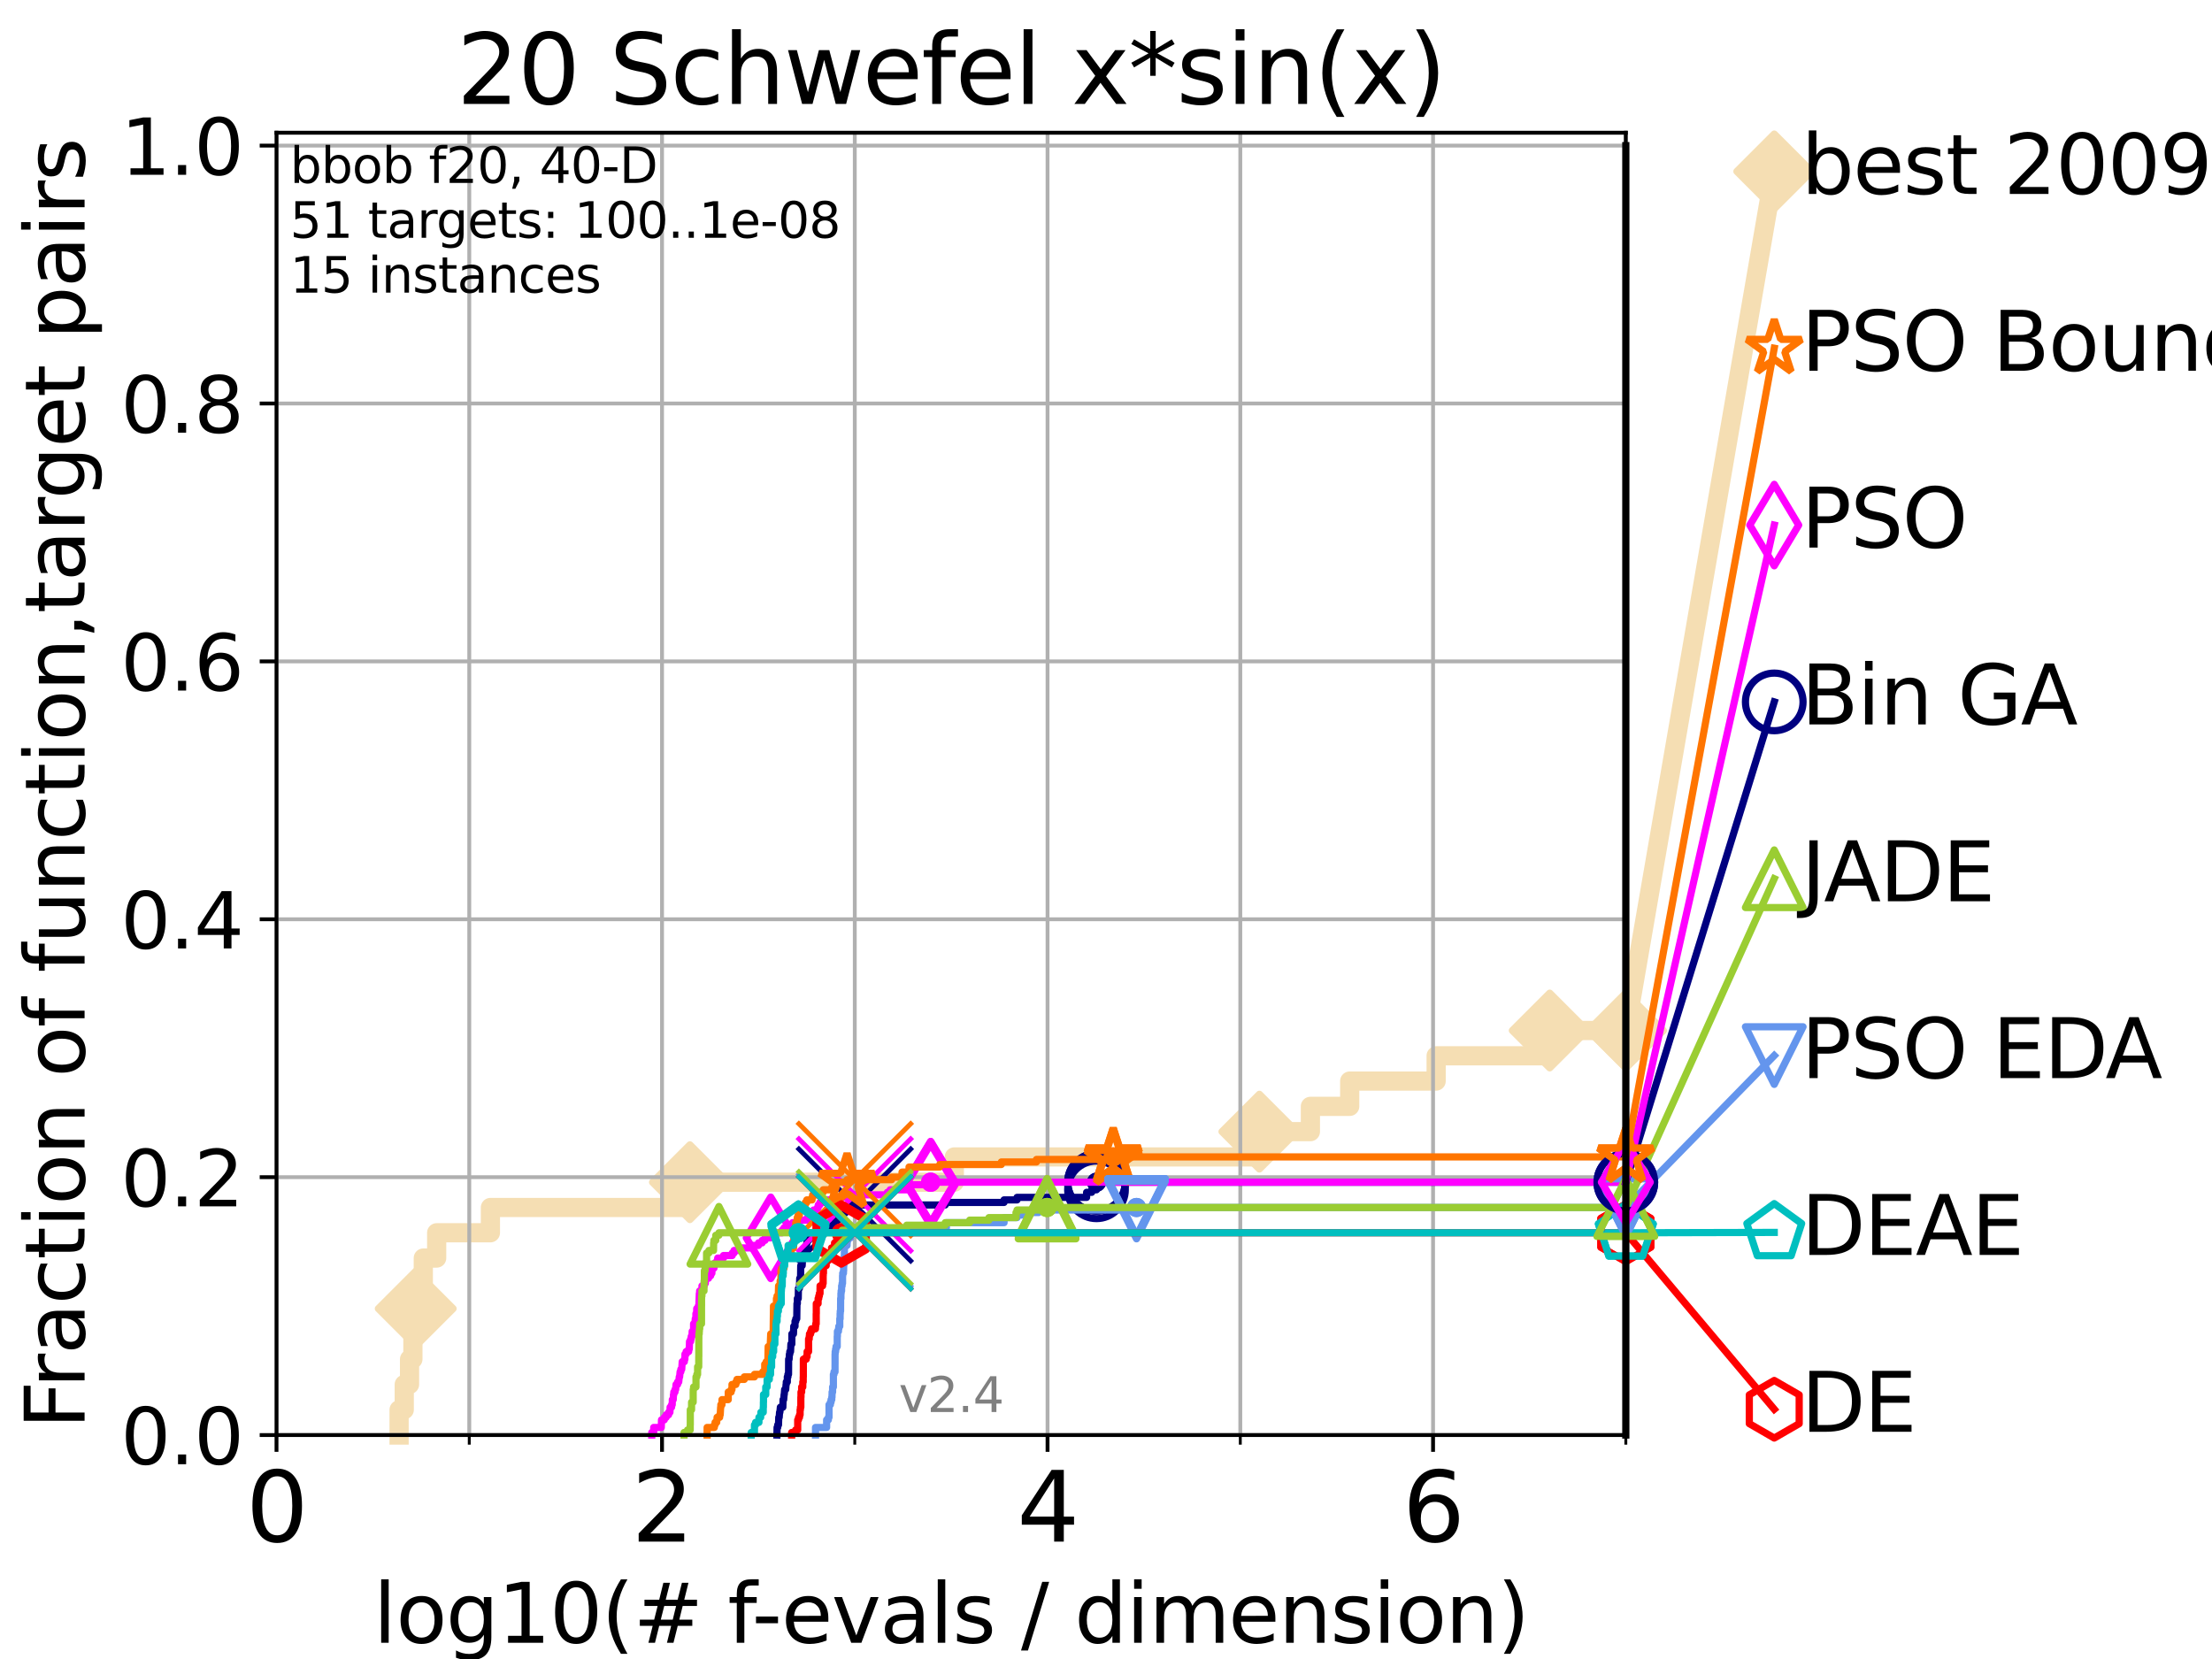 <?xml version="1.0" encoding="utf-8" standalone="no"?>
<!DOCTYPE svg PUBLIC "-//W3C//DTD SVG 1.1//EN"
  "http://www.w3.org/Graphics/SVG/1.1/DTD/svg11.dtd">
<svg height="345.6pt" version="1.1" viewBox="0 0 460.8 345.6" width="460.8pt" xmlns="http://www.w3.org/2000/svg" xmlns:xlink="http://www.w3.org/1999/xlink">
 <defs>
  <style type="text/css">*{stroke-linecap:butt;stroke-linejoin:round;}</style>
 </defs>
 <g id="figure_1">
  <g id="patch_1">
   <path d="M 0 345.6 
L 460.8 345.6 
L 460.8 0 
L 0 0 
z
" style="fill:#ffffff;"/>
  </g>
  <g id="axes_1">
   <g id="patch_2">
    <path d="M 57.6 298.944 
L 338.688 298.944 
L 338.688 27.648 
L 57.6 27.648 
z
" style="fill:#ffffff;"/>
   </g>
   <g id="line2d_1">
    <path d="M 83.138 298.944 
L 83.138 293.677 
L 84.213 293.677 
L 84.213 288.41 
L 85.315 288.41 
L 85.315 283.143 
L 86.013 283.143 
L 86.013 277.877 
L 86.601 277.877 
L 86.601 272.61 
L 87.487 272.61 
L 87.487 267.343 
L 88.18 267.343 
L 88.18 262.076 
L 90.966 262.076 
L 90.966 256.809 
L 102.162 256.809 
L 102.162 251.542 
L 143.723 251.542 
L 143.723 246.275 
L 198.802 246.275 
L 198.802 241.009 
L 262.351 241.009 
L 262.351 235.742 
L 272.98 235.742 
L 272.98 230.475 
L 281.167 230.475 
L 281.167 225.208 
L 299.175 225.208 
L 299.175 219.941 
L 322.834 219.941 
L 322.834 214.674 
L 338.688 214.674 
" style="fill:none;stroke:#f5deb3;stroke-linecap:square;stroke-width:4;"/>
   </g>
   <g id="line2d_2">
    <defs>
     <path d="M 0 7.778 
L 7.778 0 
L 0 -7.778 
L -7.778 0 
z
" id="m9c00f42238" style="stroke:#f5deb3;stroke-linejoin:miter;stroke-width:1.5;"/>
    </defs>
    <g>
     <use style="fill:#f5deb3;stroke:#f5deb3;stroke-linejoin:miter;stroke-width:1.5;" x="86.601" xlink:href="#m9c00f42238" y="272.61"/>
     <use style="fill:#f5deb3;stroke:#f5deb3;stroke-linejoin:miter;stroke-width:1.5;" x="143.723" xlink:href="#m9c00f42238" y="246.275"/>
     <use style="fill:#f5deb3;stroke:#f5deb3;stroke-linejoin:miter;stroke-width:1.5;" x="262.351" xlink:href="#m9c00f42238" y="235.742"/>
     <use style="fill:#f5deb3;stroke:#f5deb3;stroke-linejoin:miter;stroke-width:1.5;" x="322.834" xlink:href="#m9c00f42238" y="214.674"/>
     <use style="fill:#f5deb3;stroke:#f5deb3;stroke-linejoin:miter;stroke-width:1.5;" x="338.688" xlink:href="#m9c00f42238" y="214.674"/>
    </g>
   </g>
   <g id="line2d_3">
    <path style="fill:none;stroke:#f5deb3;stroke-linecap:square;stroke-width:4;"/>
    <g/>
   </g>
   <g id="line2d_4">
    <path d="M 338.688 214.674 
L 369.608 35.706 
" style="fill:none;stroke:#f5deb3;stroke-linecap:square;stroke-width:4;"/>
    <g>
     <use style="fill:#f5deb3;stroke:#f5deb3;stroke-linejoin:miter;stroke-width:1.5;" x="338.688" xlink:href="#m9c00f42238" y="214.674"/>
     <use style="fill:#f5deb3;stroke:#f5deb3;stroke-linejoin:miter;stroke-width:1.5;" x="369.608" xlink:href="#m9c00f42238" y="35.706"/>
    </g>
   </g>
   <g id="matplotlib.axis_1">
    <g id="xtick_1">
     <g id="line2d_5">
      <path clip-path="url(#p71f3324b40)" d="M 57.6 298.944 
L 57.6 27.648 
" style="fill:none;stroke:#b0b0b0;stroke-linecap:square;stroke-width:0.8;"/>
     </g>
     <g id="line2d_6">
      <defs>
       <path d="M 0 0 
L 0 3.5 
" id="mf8158b38ec" style="stroke:#000000;stroke-width:0.8;"/>
      </defs>
      <g>
       <use style="stroke:#000000;stroke-width:0.8;" x="57.6" xlink:href="#mf8158b38ec" y="298.944"/>
      </g>
     </g>
     <g id="text_1">
      <!-- 0 -->
      <g transform="translate(51.237 321.141)scale(0.2 -0.2)">
       <defs>
        <path d="M 2034 4250 
Q 1547 4250 1301 3770 
Q 1056 3291 1056 2328 
Q 1056 1369 1301 889 
Q 1547 409 2034 409 
Q 2525 409 2770 889 
Q 3016 1369 3016 2328 
Q 3016 3291 2770 3770 
Q 2525 4250 2034 4250 
z
M 2034 4750 
Q 2819 4750 3233 4129 
Q 3647 3509 3647 2328 
Q 3647 1150 3233 529 
Q 2819 -91 2034 -91 
Q 1250 -91 836 529 
Q 422 1150 422 2328 
Q 422 3509 836 4129 
Q 1250 4750 2034 4750 
z
" id="DejaVuSans-30" transform="scale(0.016)"/>
       </defs>
       <use xlink:href="#DejaVuSans-30"/>
      </g>
     </g>
    </g>
    <g id="xtick_2">
     <g id="line2d_7">
      <path clip-path="url(#p71f3324b40)" d="M 137.911 298.944 
L 137.911 27.648 
" style="fill:none;stroke:#b0b0b0;stroke-linecap:square;stroke-width:0.8;"/>
     </g>
     <g id="line2d_8">
      <g>
       <use style="stroke:#000000;stroke-width:0.8;" x="137.911" xlink:href="#mf8158b38ec" y="298.944"/>
      </g>
     </g>
     <g id="text_2">
      <!-- 2 -->
      <g transform="translate(131.548 321.141)scale(0.2 -0.2)">
       <defs>
        <path d="M 1228 531 
L 3431 531 
L 3431 0 
L 469 0 
L 469 531 
Q 828 903 1448 1529 
Q 2069 2156 2228 2338 
Q 2531 2678 2651 2914 
Q 2772 3150 2772 3378 
Q 2772 3750 2511 3984 
Q 2250 4219 1831 4219 
Q 1534 4219 1204 4116 
Q 875 4013 500 3803 
L 500 4441 
Q 881 4594 1212 4672 
Q 1544 4750 1819 4750 
Q 2544 4750 2975 4387 
Q 3406 4025 3406 3419 
Q 3406 3131 3298 2873 
Q 3191 2616 2906 2266 
Q 2828 2175 2409 1742 
Q 1991 1309 1228 531 
z
" id="DejaVuSans-32" transform="scale(0.016)"/>
       </defs>
       <use xlink:href="#DejaVuSans-32"/>
      </g>
     </g>
    </g>
    <g id="xtick_3">
     <g id="line2d_9">
      <path clip-path="url(#p71f3324b40)" d="M 218.222 298.944 
L 218.222 27.648 
" style="fill:none;stroke:#b0b0b0;stroke-linecap:square;stroke-width:0.8;"/>
     </g>
     <g id="line2d_10">
      <g>
       <use style="stroke:#000000;stroke-width:0.8;" x="218.222" xlink:href="#mf8158b38ec" y="298.944"/>
      </g>
     </g>
     <g id="text_3">
      <!-- 4 -->
      <g transform="translate(211.859 321.141)scale(0.2 -0.2)">
       <defs>
        <path d="M 2419 4116 
L 825 1625 
L 2419 1625 
L 2419 4116 
z
M 2253 4666 
L 3047 4666 
L 3047 1625 
L 3713 1625 
L 3713 1100 
L 3047 1100 
L 3047 0 
L 2419 0 
L 2419 1100 
L 313 1100 
L 313 1709 
L 2253 4666 
z
" id="DejaVuSans-34" transform="scale(0.016)"/>
       </defs>
       <use xlink:href="#DejaVuSans-34"/>
      </g>
     </g>
    </g>
    <g id="xtick_4">
     <g id="line2d_11">
      <path clip-path="url(#p71f3324b40)" d="M 298.533 298.944 
L 298.533 27.648 
" style="fill:none;stroke:#b0b0b0;stroke-linecap:square;stroke-width:0.8;"/>
     </g>
     <g id="line2d_12">
      <g>
       <use style="stroke:#000000;stroke-width:0.8;" x="298.533" xlink:href="#mf8158b38ec" y="298.944"/>
      </g>
     </g>
     <g id="text_4">
      <!-- 6 -->
      <g transform="translate(292.17 321.141)scale(0.2 -0.2)">
       <defs>
        <path d="M 2113 2584 
Q 1688 2584 1439 2293 
Q 1191 2003 1191 1497 
Q 1191 994 1439 701 
Q 1688 409 2113 409 
Q 2538 409 2786 701 
Q 3034 994 3034 1497 
Q 3034 2003 2786 2293 
Q 2538 2584 2113 2584 
z
M 3366 4563 
L 3366 3988 
Q 3128 4100 2886 4159 
Q 2644 4219 2406 4219 
Q 1781 4219 1451 3797 
Q 1122 3375 1075 2522 
Q 1259 2794 1537 2939 
Q 1816 3084 2150 3084 
Q 2853 3084 3261 2657 
Q 3669 2231 3669 1497 
Q 3669 778 3244 343 
Q 2819 -91 2113 -91 
Q 1303 -91 875 529 
Q 447 1150 447 2328 
Q 447 3434 972 4092 
Q 1497 4750 2381 4750 
Q 2619 4750 2861 4703 
Q 3103 4656 3366 4563 
z
" id="DejaVuSans-36" transform="scale(0.016)"/>
       </defs>
       <use xlink:href="#DejaVuSans-36"/>
      </g>
     </g>
    </g>
    <g id="xtick_5">
     <g id="line2d_13">
      <path clip-path="url(#p71f3324b40)" d="M 97.755 298.944 
L 97.755 27.648 
" style="fill:none;stroke:#b0b0b0;stroke-linecap:square;stroke-width:0.8;"/>
     </g>
     <g id="line2d_14">
      <defs>
       <path d="M 0 0 
L 0 2 
" id="m1759f08f71" style="stroke:#000000;stroke-width:0.6;"/>
      </defs>
      <g>
       <use style="stroke:#000000;stroke-width:0.6;" x="97.755" xlink:href="#m1759f08f71" y="298.944"/>
      </g>
     </g>
    </g>
    <g id="xtick_6">
     <g id="line2d_15">
      <path clip-path="url(#p71f3324b40)" d="M 178.066 298.944 
L 178.066 27.648 
" style="fill:none;stroke:#b0b0b0;stroke-linecap:square;stroke-width:0.8;"/>
     </g>
     <g id="line2d_16">
      <g>
       <use style="stroke:#000000;stroke-width:0.6;" x="178.066" xlink:href="#m1759f08f71" y="298.944"/>
      </g>
     </g>
    </g>
    <g id="xtick_7">
     <g id="line2d_17">
      <path clip-path="url(#p71f3324b40)" d="M 258.377 298.944 
L 258.377 27.648 
" style="fill:none;stroke:#b0b0b0;stroke-linecap:square;stroke-width:0.8;"/>
     </g>
     <g id="line2d_18">
      <g>
       <use style="stroke:#000000;stroke-width:0.6;" x="258.377" xlink:href="#m1759f08f71" y="298.944"/>
      </g>
     </g>
    </g>
    <g id="xtick_8">
     <g id="line2d_19">
      <path clip-path="url(#p71f3324b40)" d="M 338.688 298.944 
L 338.688 27.648 
" style="fill:none;stroke:#b0b0b0;stroke-linecap:square;stroke-width:0.8;"/>
     </g>
     <g id="line2d_20">
      <g>
       <use style="stroke:#000000;stroke-width:0.6;" x="338.688" xlink:href="#m1759f08f71" y="298.944"/>
      </g>
     </g>
    </g>
    <g id="text_5">
     <!-- log10(# f-evals / dimension) -->
     <g transform="translate(77.764 342.218)scale(0.17 -0.17)">
      <defs>
       <path d="M 603 4863 
L 1178 4863 
L 1178 0 
L 603 0 
L 603 4863 
z
" id="DejaVuSans-6c" transform="scale(0.016)"/>
       <path d="M 1959 3097 
Q 1497 3097 1228 2736 
Q 959 2375 959 1747 
Q 959 1119 1226 758 
Q 1494 397 1959 397 
Q 2419 397 2687 759 
Q 2956 1122 2956 1747 
Q 2956 2369 2687 2733 
Q 2419 3097 1959 3097 
z
M 1959 3584 
Q 2709 3584 3137 3096 
Q 3566 2609 3566 1747 
Q 3566 888 3137 398 
Q 2709 -91 1959 -91 
Q 1206 -91 779 398 
Q 353 888 353 1747 
Q 353 2609 779 3096 
Q 1206 3584 1959 3584 
z
" id="DejaVuSans-6f" transform="scale(0.016)"/>
       <path d="M 2906 1791 
Q 2906 2416 2648 2759 
Q 2391 3103 1925 3103 
Q 1463 3103 1205 2759 
Q 947 2416 947 1791 
Q 947 1169 1205 825 
Q 1463 481 1925 481 
Q 2391 481 2648 825 
Q 2906 1169 2906 1791 
z
M 3481 434 
Q 3481 -459 3084 -895 
Q 2688 -1331 1869 -1331 
Q 1566 -1331 1297 -1286 
Q 1028 -1241 775 -1147 
L 775 -588 
Q 1028 -725 1275 -790 
Q 1522 -856 1778 -856 
Q 2344 -856 2625 -561 
Q 2906 -266 2906 331 
L 2906 616 
Q 2728 306 2450 153 
Q 2172 0 1784 0 
Q 1141 0 747 490 
Q 353 981 353 1791 
Q 353 2603 747 3093 
Q 1141 3584 1784 3584 
Q 2172 3584 2450 3431 
Q 2728 3278 2906 2969 
L 2906 3500 
L 3481 3500 
L 3481 434 
z
" id="DejaVuSans-67" transform="scale(0.016)"/>
       <path d="M 794 531 
L 1825 531 
L 1825 4091 
L 703 3866 
L 703 4441 
L 1819 4666 
L 2450 4666 
L 2450 531 
L 3481 531 
L 3481 0 
L 794 0 
L 794 531 
z
" id="DejaVuSans-31" transform="scale(0.016)"/>
       <path d="M 1984 4856 
Q 1566 4138 1362 3434 
Q 1159 2731 1159 2009 
Q 1159 1288 1364 580 
Q 1569 -128 1984 -844 
L 1484 -844 
Q 1016 -109 783 600 
Q 550 1309 550 2009 
Q 550 2706 781 3412 
Q 1013 4119 1484 4856 
L 1984 4856 
z
" id="DejaVuSans-28" transform="scale(0.016)"/>
       <path d="M 3272 2816 
L 2363 2816 
L 2100 1772 
L 3016 1772 
L 3272 2816 
z
M 2803 4594 
L 2478 3297 
L 3391 3297 
L 3719 4594 
L 4219 4594 
L 3897 3297 
L 4872 3297 
L 4872 2816 
L 3775 2816 
L 3519 1772 
L 4513 1772 
L 4513 1294 
L 3397 1294 
L 3072 0 
L 2572 0 
L 2894 1294 
L 1978 1294 
L 1656 0 
L 1153 0 
L 1478 1294 
L 494 1294 
L 494 1772 
L 1594 1772 
L 1856 2816 
L 850 2816 
L 850 3297 
L 1978 3297 
L 2297 4594 
L 2803 4594 
z
" id="DejaVuSans-23" transform="scale(0.016)"/>
       <path id="DejaVuSans-20" transform="scale(0.016)"/>
       <path d="M 2375 4863 
L 2375 4384 
L 1825 4384 
Q 1516 4384 1395 4259 
Q 1275 4134 1275 3809 
L 1275 3500 
L 2222 3500 
L 2222 3053 
L 1275 3053 
L 1275 0 
L 697 0 
L 697 3053 
L 147 3053 
L 147 3500 
L 697 3500 
L 697 3744 
Q 697 4328 969 4595 
Q 1241 4863 1831 4863 
L 2375 4863 
z
" id="DejaVuSans-66" transform="scale(0.016)"/>
       <path d="M 313 2009 
L 1997 2009 
L 1997 1497 
L 313 1497 
L 313 2009 
z
" id="DejaVuSans-2d" transform="scale(0.016)"/>
       <path d="M 3597 1894 
L 3597 1613 
L 953 1613 
Q 991 1019 1311 708 
Q 1631 397 2203 397 
Q 2534 397 2845 478 
Q 3156 559 3463 722 
L 3463 178 
Q 3153 47 2828 -22 
Q 2503 -91 2169 -91 
Q 1331 -91 842 396 
Q 353 884 353 1716 
Q 353 2575 817 3079 
Q 1281 3584 2069 3584 
Q 2775 3584 3186 3129 
Q 3597 2675 3597 1894 
z
M 3022 2063 
Q 3016 2534 2758 2815 
Q 2500 3097 2075 3097 
Q 1594 3097 1305 2825 
Q 1016 2553 972 2059 
L 3022 2063 
z
" id="DejaVuSans-65" transform="scale(0.016)"/>
       <path d="M 191 3500 
L 800 3500 
L 1894 563 
L 2988 3500 
L 3597 3500 
L 2284 0 
L 1503 0 
L 191 3500 
z
" id="DejaVuSans-76" transform="scale(0.016)"/>
       <path d="M 2194 1759 
Q 1497 1759 1228 1600 
Q 959 1441 959 1056 
Q 959 750 1161 570 
Q 1363 391 1709 391 
Q 2188 391 2477 730 
Q 2766 1069 2766 1631 
L 2766 1759 
L 2194 1759 
z
M 3341 1997 
L 3341 0 
L 2766 0 
L 2766 531 
Q 2569 213 2275 61 
Q 1981 -91 1556 -91 
Q 1019 -91 701 211 
Q 384 513 384 1019 
Q 384 1609 779 1909 
Q 1175 2209 1959 2209 
L 2766 2209 
L 2766 2266 
Q 2766 2663 2505 2880 
Q 2244 3097 1772 3097 
Q 1472 3097 1187 3025 
Q 903 2953 641 2809 
L 641 3341 
Q 956 3463 1253 3523 
Q 1550 3584 1831 3584 
Q 2591 3584 2966 3190 
Q 3341 2797 3341 1997 
z
" id="DejaVuSans-61" transform="scale(0.016)"/>
       <path d="M 2834 3397 
L 2834 2853 
Q 2591 2978 2328 3040 
Q 2066 3103 1784 3103 
Q 1356 3103 1142 2972 
Q 928 2841 928 2578 
Q 928 2378 1081 2264 
Q 1234 2150 1697 2047 
L 1894 2003 
Q 2506 1872 2764 1633 
Q 3022 1394 3022 966 
Q 3022 478 2636 193 
Q 2250 -91 1575 -91 
Q 1294 -91 989 -36 
Q 684 19 347 128 
L 347 722 
Q 666 556 975 473 
Q 1284 391 1588 391 
Q 1994 391 2212 530 
Q 2431 669 2431 922 
Q 2431 1156 2273 1281 
Q 2116 1406 1581 1522 
L 1381 1569 
Q 847 1681 609 1914 
Q 372 2147 372 2553 
Q 372 3047 722 3315 
Q 1072 3584 1716 3584 
Q 2034 3584 2315 3537 
Q 2597 3491 2834 3397 
z
" id="DejaVuSans-73" transform="scale(0.016)"/>
       <path d="M 1625 4666 
L 2156 4666 
L 531 -594 
L 0 -594 
L 1625 4666 
z
" id="DejaVuSans-2f" transform="scale(0.016)"/>
       <path d="M 2906 2969 
L 2906 4863 
L 3481 4863 
L 3481 0 
L 2906 0 
L 2906 525 
Q 2725 213 2448 61 
Q 2172 -91 1784 -91 
Q 1150 -91 751 415 
Q 353 922 353 1747 
Q 353 2572 751 3078 
Q 1150 3584 1784 3584 
Q 2172 3584 2448 3432 
Q 2725 3281 2906 2969 
z
M 947 1747 
Q 947 1113 1208 752 
Q 1469 391 1925 391 
Q 2381 391 2643 752 
Q 2906 1113 2906 1747 
Q 2906 2381 2643 2742 
Q 2381 3103 1925 3103 
Q 1469 3103 1208 2742 
Q 947 2381 947 1747 
z
" id="DejaVuSans-64" transform="scale(0.016)"/>
       <path d="M 603 3500 
L 1178 3500 
L 1178 0 
L 603 0 
L 603 3500 
z
M 603 4863 
L 1178 4863 
L 1178 4134 
L 603 4134 
L 603 4863 
z
" id="DejaVuSans-69" transform="scale(0.016)"/>
       <path d="M 3328 2828 
Q 3544 3216 3844 3400 
Q 4144 3584 4550 3584 
Q 5097 3584 5394 3201 
Q 5691 2819 5691 2113 
L 5691 0 
L 5113 0 
L 5113 2094 
Q 5113 2597 4934 2840 
Q 4756 3084 4391 3084 
Q 3944 3084 3684 2787 
Q 3425 2491 3425 1978 
L 3425 0 
L 2847 0 
L 2847 2094 
Q 2847 2600 2669 2842 
Q 2491 3084 2119 3084 
Q 1678 3084 1418 2786 
Q 1159 2488 1159 1978 
L 1159 0 
L 581 0 
L 581 3500 
L 1159 3500 
L 1159 2956 
Q 1356 3278 1631 3431 
Q 1906 3584 2284 3584 
Q 2666 3584 2933 3390 
Q 3200 3197 3328 2828 
z
" id="DejaVuSans-6d" transform="scale(0.016)"/>
       <path d="M 3513 2113 
L 3513 0 
L 2938 0 
L 2938 2094 
Q 2938 2591 2744 2837 
Q 2550 3084 2163 3084 
Q 1697 3084 1428 2787 
Q 1159 2491 1159 1978 
L 1159 0 
L 581 0 
L 581 3500 
L 1159 3500 
L 1159 2956 
Q 1366 3272 1645 3428 
Q 1925 3584 2291 3584 
Q 2894 3584 3203 3211 
Q 3513 2838 3513 2113 
z
" id="DejaVuSans-6e" transform="scale(0.016)"/>
       <path d="M 513 4856 
L 1013 4856 
Q 1481 4119 1714 3412 
Q 1947 2706 1947 2009 
Q 1947 1309 1714 600 
Q 1481 -109 1013 -844 
L 513 -844 
Q 928 -128 1133 580 
Q 1338 1288 1338 2009 
Q 1338 2731 1133 3434 
Q 928 4138 513 4856 
z
" id="DejaVuSans-29" transform="scale(0.016)"/>
      </defs>
      <use xlink:href="#DejaVuSans-6c"/>
      <use x="27.783" xlink:href="#DejaVuSans-6f"/>
      <use x="88.965" xlink:href="#DejaVuSans-67"/>
      <use x="152.441" xlink:href="#DejaVuSans-31"/>
      <use x="216.064" xlink:href="#DejaVuSans-30"/>
      <use x="279.688" xlink:href="#DejaVuSans-28"/>
      <use x="318.701" xlink:href="#DejaVuSans-23"/>
      <use x="402.49" xlink:href="#DejaVuSans-20"/>
      <use x="434.277" xlink:href="#DejaVuSans-66"/>
      <use x="463.982" xlink:href="#DejaVuSans-2d"/>
      <use x="500.066" xlink:href="#DejaVuSans-65"/>
      <use x="561.59" xlink:href="#DejaVuSans-76"/>
      <use x="620.77" xlink:href="#DejaVuSans-61"/>
      <use x="682.049" xlink:href="#DejaVuSans-6c"/>
      <use x="709.832" xlink:href="#DejaVuSans-73"/>
      <use x="761.932" xlink:href="#DejaVuSans-20"/>
      <use x="793.719" xlink:href="#DejaVuSans-2f"/>
      <use x="827.41" xlink:href="#DejaVuSans-20"/>
      <use x="859.197" xlink:href="#DejaVuSans-64"/>
      <use x="922.674" xlink:href="#DejaVuSans-69"/>
      <use x="950.457" xlink:href="#DejaVuSans-6d"/>
      <use x="1047.869" xlink:href="#DejaVuSans-65"/>
      <use x="1109.393" xlink:href="#DejaVuSans-6e"/>
      <use x="1172.771" xlink:href="#DejaVuSans-73"/>
      <use x="1224.871" xlink:href="#DejaVuSans-69"/>
      <use x="1252.654" xlink:href="#DejaVuSans-6f"/>
      <use x="1313.836" xlink:href="#DejaVuSans-6e"/>
      <use x="1377.215" xlink:href="#DejaVuSans-29"/>
     </g>
    </g>
   </g>
   <g id="matplotlib.axis_2">
    <g id="ytick_1">
     <g id="line2d_21">
      <path clip-path="url(#p71f3324b40)" d="M 57.6 298.944 
L 338.688 298.944 
" style="fill:none;stroke:#b0b0b0;stroke-linecap:square;stroke-width:0.8;"/>
     </g>
     <g id="line2d_22">
      <defs>
       <path d="M 0 0 
L -3.5 0 
" id="m381bd5dafd" style="stroke:#000000;stroke-width:0.8;"/>
      </defs>
      <g>
       <use style="stroke:#000000;stroke-width:0.8;" x="57.6" xlink:href="#m381bd5dafd" y="298.944"/>
      </g>
     </g>
     <g id="text_6">
      <!-- 0.0 -->
      <g transform="translate(25.155 305.023)scale(0.16 -0.16)">
       <defs>
        <path d="M 684 794 
L 1344 794 
L 1344 0 
L 684 0 
L 684 794 
z
" id="DejaVuSans-2e" transform="scale(0.016)"/>
       </defs>
       <use xlink:href="#DejaVuSans-30"/>
       <use x="63.623" xlink:href="#DejaVuSans-2e"/>
       <use x="95.41" xlink:href="#DejaVuSans-30"/>
      </g>
     </g>
    </g>
    <g id="ytick_2">
     <g id="line2d_23">
      <path clip-path="url(#p71f3324b40)" d="M 57.6 245.222 
L 338.688 245.222 
" style="fill:none;stroke:#b0b0b0;stroke-linecap:square;stroke-width:0.8;"/>
     </g>
     <g id="line2d_24">
      <g>
       <use style="stroke:#000000;stroke-width:0.8;" x="57.6" xlink:href="#m381bd5dafd" y="245.222"/>
      </g>
     </g>
     <g id="text_7">
      <!-- 0.2 -->
      <g transform="translate(25.155 251.301)scale(0.16 -0.16)">
       <use xlink:href="#DejaVuSans-30"/>
       <use x="63.623" xlink:href="#DejaVuSans-2e"/>
       <use x="95.41" xlink:href="#DejaVuSans-32"/>
      </g>
     </g>
    </g>
    <g id="ytick_3">
     <g id="line2d_25">
      <path clip-path="url(#p71f3324b40)" d="M 57.6 191.5 
L 338.688 191.5 
" style="fill:none;stroke:#b0b0b0;stroke-linecap:square;stroke-width:0.8;"/>
     </g>
     <g id="line2d_26">
      <g>
       <use style="stroke:#000000;stroke-width:0.8;" x="57.6" xlink:href="#m381bd5dafd" y="191.5"/>
      </g>
     </g>
     <g id="text_8">
      <!-- 0.4 -->
      <g transform="translate(25.155 197.579)scale(0.16 -0.16)">
       <use xlink:href="#DejaVuSans-30"/>
       <use x="63.623" xlink:href="#DejaVuSans-2e"/>
       <use x="95.41" xlink:href="#DejaVuSans-34"/>
      </g>
     </g>
    </g>
    <g id="ytick_4">
     <g id="line2d_27">
      <path clip-path="url(#p71f3324b40)" d="M 57.6 137.778 
L 338.688 137.778 
" style="fill:none;stroke:#b0b0b0;stroke-linecap:square;stroke-width:0.8;"/>
     </g>
     <g id="line2d_28">
      <g>
       <use style="stroke:#000000;stroke-width:0.8;" x="57.6" xlink:href="#m381bd5dafd" y="137.778"/>
      </g>
     </g>
     <g id="text_9">
      <!-- 0.6 -->
      <g transform="translate(25.155 143.857)scale(0.16 -0.16)">
       <use xlink:href="#DejaVuSans-30"/>
       <use x="63.623" xlink:href="#DejaVuSans-2e"/>
       <use x="95.41" xlink:href="#DejaVuSans-36"/>
      </g>
     </g>
    </g>
    <g id="ytick_5">
     <g id="line2d_29">
      <path clip-path="url(#p71f3324b40)" d="M 57.6 84.056 
L 338.688 84.056 
" style="fill:none;stroke:#b0b0b0;stroke-linecap:square;stroke-width:0.8;"/>
     </g>
     <g id="line2d_30">
      <g>
       <use style="stroke:#000000;stroke-width:0.8;" x="57.6" xlink:href="#m381bd5dafd" y="84.056"/>
      </g>
     </g>
     <g id="text_10">
      <!-- 0.8 -->
      <g transform="translate(25.155 90.135)scale(0.16 -0.16)">
       <defs>
        <path d="M 2034 2216 
Q 1584 2216 1326 1975 
Q 1069 1734 1069 1313 
Q 1069 891 1326 650 
Q 1584 409 2034 409 
Q 2484 409 2743 651 
Q 3003 894 3003 1313 
Q 3003 1734 2745 1975 
Q 2488 2216 2034 2216 
z
M 1403 2484 
Q 997 2584 770 2862 
Q 544 3141 544 3541 
Q 544 4100 942 4425 
Q 1341 4750 2034 4750 
Q 2731 4750 3128 4425 
Q 3525 4100 3525 3541 
Q 3525 3141 3298 2862 
Q 3072 2584 2669 2484 
Q 3125 2378 3379 2068 
Q 3634 1759 3634 1313 
Q 3634 634 3220 271 
Q 2806 -91 2034 -91 
Q 1263 -91 848 271 
Q 434 634 434 1313 
Q 434 1759 690 2068 
Q 947 2378 1403 2484 
z
M 1172 3481 
Q 1172 3119 1398 2916 
Q 1625 2713 2034 2713 
Q 2441 2713 2670 2916 
Q 2900 3119 2900 3481 
Q 2900 3844 2670 4047 
Q 2441 4250 2034 4250 
Q 1625 4250 1398 4047 
Q 1172 3844 1172 3481 
z
" id="DejaVuSans-38" transform="scale(0.016)"/>
       </defs>
       <use xlink:href="#DejaVuSans-30"/>
       <use x="63.623" xlink:href="#DejaVuSans-2e"/>
       <use x="95.41" xlink:href="#DejaVuSans-38"/>
      </g>
     </g>
    </g>
    <g id="ytick_6">
     <g id="line2d_31">
      <path clip-path="url(#p71f3324b40)" d="M 57.6 30.334 
L 338.688 30.334 
" style="fill:none;stroke:#b0b0b0;stroke-linecap:square;stroke-width:0.8;"/>
     </g>
     <g id="line2d_32">
      <g>
       <use style="stroke:#000000;stroke-width:0.8;" x="57.6" xlink:href="#m381bd5dafd" y="30.334"/>
      </g>
     </g>
     <g id="text_11">
      <!-- 1.0 -->
      <g transform="translate(25.155 36.413)scale(0.16 -0.16)">
       <use xlink:href="#DejaVuSans-31"/>
       <use x="63.623" xlink:href="#DejaVuSans-2e"/>
       <use x="95.41" xlink:href="#DejaVuSans-30"/>
      </g>
     </g>
    </g>
    <g id="text_12">
     <!-- Fraction of function,target pairs -->
     <g transform="translate(17.62 297.681)rotate(-90)scale(0.17 -0.17)">
      <defs>
       <path d="M 628 4666 
L 3309 4666 
L 3309 4134 
L 1259 4134 
L 1259 2759 
L 3109 2759 
L 3109 2228 
L 1259 2228 
L 1259 0 
L 628 0 
L 628 4666 
z
" id="DejaVuSans-46" transform="scale(0.016)"/>
       <path d="M 2631 2963 
Q 2534 3019 2420 3045 
Q 2306 3072 2169 3072 
Q 1681 3072 1420 2755 
Q 1159 2438 1159 1844 
L 1159 0 
L 581 0 
L 581 3500 
L 1159 3500 
L 1159 2956 
Q 1341 3275 1631 3429 
Q 1922 3584 2338 3584 
Q 2397 3584 2469 3576 
Q 2541 3569 2628 3553 
L 2631 2963 
z
" id="DejaVuSans-72" transform="scale(0.016)"/>
       <path d="M 3122 3366 
L 3122 2828 
Q 2878 2963 2633 3030 
Q 2388 3097 2138 3097 
Q 1578 3097 1268 2742 
Q 959 2388 959 1747 
Q 959 1106 1268 751 
Q 1578 397 2138 397 
Q 2388 397 2633 464 
Q 2878 531 3122 666 
L 3122 134 
Q 2881 22 2623 -34 
Q 2366 -91 2075 -91 
Q 1284 -91 818 406 
Q 353 903 353 1747 
Q 353 2603 823 3093 
Q 1294 3584 2113 3584 
Q 2378 3584 2631 3529 
Q 2884 3475 3122 3366 
z
" id="DejaVuSans-63" transform="scale(0.016)"/>
       <path d="M 1172 4494 
L 1172 3500 
L 2356 3500 
L 2356 3053 
L 1172 3053 
L 1172 1153 
Q 1172 725 1289 603 
Q 1406 481 1766 481 
L 2356 481 
L 2356 0 
L 1766 0 
Q 1100 0 847 248 
Q 594 497 594 1153 
L 594 3053 
L 172 3053 
L 172 3500 
L 594 3500 
L 594 4494 
L 1172 4494 
z
" id="DejaVuSans-74" transform="scale(0.016)"/>
       <path d="M 544 1381 
L 544 3500 
L 1119 3500 
L 1119 1403 
Q 1119 906 1312 657 
Q 1506 409 1894 409 
Q 2359 409 2629 706 
Q 2900 1003 2900 1516 
L 2900 3500 
L 3475 3500 
L 3475 0 
L 2900 0 
L 2900 538 
Q 2691 219 2414 64 
Q 2138 -91 1772 -91 
Q 1169 -91 856 284 
Q 544 659 544 1381 
z
M 1991 3584 
L 1991 3584 
z
" id="DejaVuSans-75" transform="scale(0.016)"/>
       <path d="M 750 794 
L 1409 794 
L 1409 256 
L 897 -744 
L 494 -744 
L 750 256 
L 750 794 
z
" id="DejaVuSans-2c" transform="scale(0.016)"/>
       <path d="M 1159 525 
L 1159 -1331 
L 581 -1331 
L 581 3500 
L 1159 3500 
L 1159 2969 
Q 1341 3281 1617 3432 
Q 1894 3584 2278 3584 
Q 2916 3584 3314 3078 
Q 3713 2572 3713 1747 
Q 3713 922 3314 415 
Q 2916 -91 2278 -91 
Q 1894 -91 1617 61 
Q 1341 213 1159 525 
z
M 3116 1747 
Q 3116 2381 2855 2742 
Q 2594 3103 2138 3103 
Q 1681 3103 1420 2742 
Q 1159 2381 1159 1747 
Q 1159 1113 1420 752 
Q 1681 391 2138 391 
Q 2594 391 2855 752 
Q 3116 1113 3116 1747 
z
" id="DejaVuSans-70" transform="scale(0.016)"/>
      </defs>
      <use xlink:href="#DejaVuSans-46"/>
      <use x="50.27" xlink:href="#DejaVuSans-72"/>
      <use x="91.383" xlink:href="#DejaVuSans-61"/>
      <use x="152.662" xlink:href="#DejaVuSans-63"/>
      <use x="207.643" xlink:href="#DejaVuSans-74"/>
      <use x="246.852" xlink:href="#DejaVuSans-69"/>
      <use x="274.635" xlink:href="#DejaVuSans-6f"/>
      <use x="335.816" xlink:href="#DejaVuSans-6e"/>
      <use x="399.195" xlink:href="#DejaVuSans-20"/>
      <use x="430.982" xlink:href="#DejaVuSans-6f"/>
      <use x="492.164" xlink:href="#DejaVuSans-66"/>
      <use x="527.369" xlink:href="#DejaVuSans-20"/>
      <use x="559.156" xlink:href="#DejaVuSans-66"/>
      <use x="594.361" xlink:href="#DejaVuSans-75"/>
      <use x="657.74" xlink:href="#DejaVuSans-6e"/>
      <use x="721.119" xlink:href="#DejaVuSans-63"/>
      <use x="776.1" xlink:href="#DejaVuSans-74"/>
      <use x="815.309" xlink:href="#DejaVuSans-69"/>
      <use x="843.092" xlink:href="#DejaVuSans-6f"/>
      <use x="904.273" xlink:href="#DejaVuSans-6e"/>
      <use x="967.652" xlink:href="#DejaVuSans-2c"/>
      <use x="999.439" xlink:href="#DejaVuSans-74"/>
      <use x="1038.648" xlink:href="#DejaVuSans-61"/>
      <use x="1099.928" xlink:href="#DejaVuSans-72"/>
      <use x="1139.291" xlink:href="#DejaVuSans-67"/>
      <use x="1202.768" xlink:href="#DejaVuSans-65"/>
      <use x="1264.291" xlink:href="#DejaVuSans-74"/>
      <use x="1303.5" xlink:href="#DejaVuSans-20"/>
      <use x="1335.287" xlink:href="#DejaVuSans-70"/>
      <use x="1398.764" xlink:href="#DejaVuSans-61"/>
      <use x="1460.043" xlink:href="#DejaVuSans-69"/>
      <use x="1487.826" xlink:href="#DejaVuSans-72"/>
      <use x="1528.939" xlink:href="#DejaVuSans-73"/>
     </g>
    </g>
   </g>
   <g id="line2d_33">
    <defs>
     <path d="M 0 1.5 
C 0.398 1.5 0.779 1.342 1.061 1.061 
C 1.342 0.779 1.5 0.398 1.5 0 
C 1.5 -0.398 1.342 -0.779 1.061 -1.061 
C 0.779 -1.342 0.398 -1.5 0 -1.5 
C -0.398 -1.5 -0.779 -1.342 -1.061 -1.061 
C -1.342 -0.779 -1.5 -0.398 -1.5 0 
C -1.5 0.398 -1.342 0.779 -1.061 1.061 
C -0.779 1.342 -0.398 1.5 0 1.5 
z
" id="m598724d476" style="stroke:#f5deb3;"/>
    </defs>
    <g>
     <use style="fill:#f5deb3;stroke:#f5deb3;" x="322.834" xlink:href="#m598724d476" y="214.674"/>
     <use style="fill:#f5deb3;stroke:#f5deb3;" x="322.834" xlink:href="#m598724d476" y="214.674"/>
    </g>
   </g>
   <g id="line2d_34">
    <defs>
     <path d="M 0 1.5 
C 0.398 1.5 0.779 1.342 1.061 1.061 
C 1.342 0.779 1.5 0.398 1.5 0 
C 1.5 -0.398 1.342 -0.779 1.061 -1.061 
C 0.779 -1.342 0.398 -1.5 0 -1.5 
C -0.398 -1.5 -0.779 -1.342 -1.061 -1.061 
C -1.342 -0.779 -1.5 -0.398 -1.5 0 
C -1.5 0.398 -1.342 0.779 -1.061 1.061 
C -0.779 1.342 -0.398 1.5 0 1.5 
z
" id="mebcb4972c2" style="stroke:#000080;"/>
    </defs>
    <g>
     <use style="fill:#000080;stroke:#000080;" x="228.42" xlink:href="#mebcb4972c2" y="246.275"/>
     <use style="fill:#000080;stroke:#000080;" x="228.42" xlink:href="#mebcb4972c2" y="246.275"/>
    </g>
   </g>
   <g id="line2d_35">
    <path d="M 161.845 298.944 
L 161.88 297.364 
L 162.013 297.364 
L 162.013 296.837 
L 162.175 296.837 
L 162.227 295.257 
L 162.323 295.257 
L 162.394 294.204 
L 162.461 294.204 
L 162.564 293.15 
L 163.081 293.15 
L 163.129 291.57 
L 163.252 291.57 
L 163.343 290.517 
L 163.37 290.517 
L 163.457 289.464 
L 163.675 289.464 
L 163.754 288.41 
L 163.794 288.41 
L 163.794 287.884 
L 164.012 287.884 
L 164.012 286.83 
L 164.137 286.83 
L 164.137 286.304 
L 164.265 286.304 
L 164.288 283.143 
L 164.387 283.143 
L 164.449 282.09 
L 164.53 282.09 
L 164.53 281.563 
L 164.685 281.563 
L 164.76 279.983 
L 164.952 279.983 
L 164.967 277.877 
L 165.29 277.877 
L 165.352 276.296 
L 165.616 276.296 
L 165.616 275.243 
L 165.777 275.243 
L 165.777 274.716 
L 165.978 274.716 
L 166.024 271.556 
L 166.103 271.556 
L 166.103 270.503 
L 166.288 270.503 
L 166.325 268.396 
L 166.529 268.396 
L 166.599 266.289 
L 166.771 266.289 
L 166.808 263.656 
L 167.106 263.656 
L 167.19 262.076 
L 167.24 262.076 
L 167.24 261.549 
L 167.384 261.549 
L 167.384 261.023 
L 167.605 261.023 
L 167.605 260.496 
L 167.757 260.496 
L 167.757 259.969 
L 168.004 259.969 
L 168.07 258.916 
L 168.134 258.916 
L 168.134 258.389 
L 168.472 258.389 
L 168.472 257.862 
L 169.489 257.862 
L 169.489 257.336 
L 170.519 257.336 
L 170.519 256.809 
L 171.857 256.809 
L 171.857 256.282 
L 172.656 256.282 
L 172.656 255.756 
L 173.092 255.756 
L 173.092 255.229 
L 173.834 255.229 
L 173.834 254.702 
L 174.068 254.702 
L 174.068 254.176 
L 174.203 254.176 
L 174.203 253.649 
L 174.476 253.649 
L 174.476 253.122 
L 175.084 253.122 
L 175.084 252.596 
L 176.122 252.596 
L 176.122 252.069 
L 177.105 252.069 
L 177.105 251.542 
L 177.455 251.542 
L 177.455 251.016 
L 196.911 251.016 
L 196.911 250.489 
L 209.157 250.489 
L 209.157 249.962 
L 211.867 249.962 
L 211.867 249.436 
L 226.36 249.436 
L 226.36 248.382 
L 227.42 248.382 
L 227.42 247.855 
L 228.42 247.855 
L 228.42 246.275 
L 338.688 246.275 
L 338.688 246.275 
" style="fill:none;stroke:#000080;stroke-linecap:square;stroke-width:1.5;"/>
   </g>
   <g id="line2d_36">
    <defs>
     <path d="M 0 6 
C 1.591 6 3.117 5.368 4.243 4.243 
C 5.368 3.117 6 1.591 6 0 
C 6 -1.591 5.368 -3.117 4.243 -4.243 
C 3.117 -5.368 1.591 -6 0 -6 
C -1.591 -6 -3.117 -5.368 -4.243 -4.243 
C -5.368 -3.117 -6 -1.591 -6 0 
C -6 1.591 -5.368 3.117 -4.243 4.243 
C -3.117 5.368 -1.591 6 0 6 
z
" id="m88eb3dc044" style="stroke:#000080;stroke-width:1.5;"/>
    </defs>
    <g>
     <use style="fill-opacity:0;stroke:#000080;stroke-width:1.5;" x="228.42" xlink:href="#m88eb3dc044" y="247.855"/>
     <use style="fill-opacity:0;stroke:#000080;stroke-width:1.5;" x="228.42" xlink:href="#m88eb3dc044" y="246.275"/>
     <use style="fill-opacity:0;stroke:#000080;stroke-width:1.5;" x="228.42" xlink:href="#m88eb3dc044" y="246.275"/>
     <use style="fill-opacity:0;stroke:#000080;stroke-width:1.5;" x="338.688" xlink:href="#m88eb3dc044" y="246.275"/>
    </g>
   </g>
   <g id="line2d_37">
    <path style="fill:none;stroke:#000080;stroke-linecap:square;stroke-width:1.5;"/>
    <g/>
   </g>
   <g id="line2d_38">
    <path clip-path="url(#p71f3324b40)" d="M 178.066 251.016 
" style="fill:none;stroke:#000080;stroke-linecap:square;stroke-width:1.5;"/>
    <defs>
     <path d="M -12 12 
L 12 -12 
M -12 -12 
L 12 12 
" id="md465a4b527" style="stroke:#000080;"/>
    </defs>
    <g clip-path="url(#p71f3324b40)">
     <use style="fill:#000080;stroke:#000080;" x="178.066" xlink:href="#md465a4b527" y="251.016"/>
    </g>
   </g>
   <g id="line2d_39">
    <defs>
     <path d="M 0 1.5 
C 0.398 1.5 0.779 1.342 1.061 1.061 
C 1.342 0.779 1.5 0.398 1.5 0 
C 1.5 -0.398 1.342 -0.779 1.061 -1.061 
C 0.779 -1.342 0.398 -1.5 0 -1.5 
C -0.398 -1.5 -0.779 -1.342 -1.061 -1.061 
C -1.342 -0.779 -1.5 -0.398 -1.5 0 
C -1.5 0.398 -1.342 0.779 -1.061 1.061 
C -0.779 1.342 -0.398 1.5 0 1.5 
z
" id="m3efaf964e8" style="stroke:#ff00ff;"/>
    </defs>
    <g>
     <use style="fill:#ff00ff;stroke:#ff00ff;" x="193.875" xlink:href="#m3efaf964e8" y="246.275"/>
     <use style="fill:#ff00ff;stroke:#ff00ff;" x="193.875" xlink:href="#m3efaf964e8" y="246.275"/>
    </g>
   </g>
   <g id="line2d_40">
    <path d="M 135.77 298.944 
L 135.77 298.417 
L 136.18 298.417 
L 136.18 297.364 
L 137.758 297.364 
L 137.802 295.784 
L 138.384 295.784 
L 138.384 295.257 
L 138.778 295.257 
L 138.778 294.731 
L 139.273 294.731 
L 139.273 294.204 
L 139.561 294.204 
L 139.589 293.15 
L 139.899 293.15 
L 139.899 292.624 
L 140.038 292.624 
L 140.058 291.57 
L 140.246 291.57 
L 140.295 290.517 
L 140.363 290.517 
L 140.363 289.99 
L 140.612 289.99 
L 140.612 289.464 
L 140.753 289.464 
L 140.831 288.41 
L 141.148 288.41 
L 141.148 287.884 
L 141.393 287.884 
L 141.5 286.83 
L 141.578 286.83 
L 141.673 285.777 
L 141.83 285.777 
L 141.83 285.25 
L 142.017 285.25 
L 142.117 283.67 
L 142.56 283.67 
L 142.56 283.143 
L 142.68 283.143 
L 142.686 282.09 
L 142.937 282.09 
L 142.937 281.563 
L 143.464 281.563 
L 143.464 281.037 
L 143.594 281.037 
L 143.635 279.457 
L 143.866 279.457 
L 143.866 278.93 
L 143.989 278.93 
L 143.989 278.403 
L 144.148 278.403 
L 144.191 277.35 
L 144.484 277.35 
L 144.484 275.77 
L 144.771 275.77 
L 144.833 274.716 
L 144.967 274.716 
L 144.967 273.663 
L 145.118 273.663 
L 145.138 272.61 
L 145.461 272.61 
L 145.461 272.083 
L 145.582 272.083 
L 145.685 269.45 
L 145.744 269.45 
L 145.744 268.923 
L 146.23 268.923 
L 146.23 267.87 
L 146.689 267.87 
L 146.689 267.343 
L 146.937 267.343 
L 146.937 266.289 
L 147.598 266.289 
L 147.598 265.763 
L 148.045 265.763 
L 148.045 265.236 
L 148.301 265.236 
L 148.335 264.183 
L 148.736 264.183 
L 148.736 263.656 
L 148.876 263.656 
L 148.876 263.129 
L 149.371 263.129 
L 149.371 262.603 
L 149.51 262.603 
L 149.51 262.076 
L 150.714 262.076 
L 150.714 261.549 
L 152.536 261.549 
L 152.536 261.023 
L 152.909 261.023 
L 152.909 260.496 
L 153.981 260.496 
L 153.981 259.969 
L 156.855 259.969 
L 156.855 259.443 
L 158.01 259.443 
L 158.01 258.916 
L 158.773 258.916 
L 158.773 258.389 
L 159.369 258.389 
L 159.369 257.862 
L 160.56 257.862 
L 160.56 257.336 
L 160.779 257.336 
L 160.779 256.809 
L 162.91 256.809 
L 162.91 256.282 
L 163.319 256.282 
L 163.319 255.756 
L 165.099 255.756 
L 165.105 254.702 
L 166.47 254.702 
L 166.47 254.176 
L 168.191 254.176 
L 168.191 253.649 
L 168.477 253.649 
L 168.477 253.122 
L 168.925 253.122 
L 168.925 252.596 
L 169.483 252.596 
L 169.483 252.069 
L 170.288 252.069 
L 170.288 251.542 
L 170.456 251.542 
L 170.456 251.016 
L 170.798 251.016 
L 170.798 250.489 
L 171.834 250.489 
L 171.834 249.962 
L 174.225 249.962 
L 174.225 249.436 
L 176.431 249.436 
L 176.431 248.909 
L 184.851 248.909 
L 184.851 248.382 
L 185.429 248.382 
L 185.429 247.855 
L 189.356 247.855 
L 189.356 246.802 
L 193.875 246.802 
L 193.875 246.275 
L 338.688 246.275 
L 338.688 246.275 
" style="fill:none;stroke:#ff00ff;stroke-linecap:square;stroke-width:1.5;"/>
   </g>
   <g id="line2d_41">
    <defs>
     <path d="M 0 8.485 
L 5.091 0 
L 0 -8.485 
L -5.091 0 
z
" id="m73e1980418" style="stroke:#ff00ff;stroke-linejoin:miter;stroke-width:1.5;"/>
    </defs>
    <g>
     <use style="fill-opacity:0;stroke:#ff00ff;stroke-linejoin:miter;stroke-width:1.5;" x="160.56" xlink:href="#m73e1980418" y="257.862"/>
     <use style="fill-opacity:0;stroke:#ff00ff;stroke-linejoin:miter;stroke-width:1.5;" x="193.875" xlink:href="#m73e1980418" y="246.802"/>
     <use style="fill-opacity:0;stroke:#ff00ff;stroke-linejoin:miter;stroke-width:1.5;" x="193.875" xlink:href="#m73e1980418" y="246.275"/>
     <use style="fill-opacity:0;stroke:#ff00ff;stroke-linejoin:miter;stroke-width:1.5;" x="193.875" xlink:href="#m73e1980418" y="246.275"/>
     <use style="fill-opacity:0;stroke:#ff00ff;stroke-linejoin:miter;stroke-width:1.5;" x="338.688" xlink:href="#m73e1980418" y="246.275"/>
    </g>
   </g>
   <g id="line2d_42">
    <path style="fill:none;stroke:#ff00ff;stroke-linecap:square;stroke-width:1.5;"/>
    <g/>
   </g>
   <g id="line2d_43">
    <path clip-path="url(#p71f3324b40)" d="M 178.066 248.909 
" style="fill:none;stroke:#ff00ff;stroke-linecap:square;stroke-width:1.5;"/>
    <defs>
     <path d="M -12 12 
L 12 -12 
M -12 -12 
L 12 12 
" id="m380c94487f" style="stroke:#ff00ff;"/>
    </defs>
    <g clip-path="url(#p71f3324b40)">
     <use style="fill:#ff00ff;stroke:#ff00ff;" x="178.066" xlink:href="#m380c94487f" y="248.909"/>
    </g>
   </g>
   <g id="line2d_44">
    <defs>
     <path d="M 0 1.5 
C 0.398 1.5 0.779 1.342 1.061 1.061 
C 1.342 0.779 1.5 0.398 1.5 0 
C 1.5 -0.398 1.342 -0.779 1.061 -1.061 
C 0.779 -1.342 0.398 -1.5 0 -1.5 
C -0.398 -1.5 -0.779 -1.342 -1.061 -1.061 
C -1.342 -0.779 -1.5 -0.398 -1.5 0 
C -1.5 0.398 -1.342 0.779 -1.061 1.061 
C -0.779 1.342 -0.398 1.5 0 1.5 
z
" id="ma73f81eb4d" style="stroke:#ff7500;"/>
    </defs>
    <g>
     <use style="fill:#ff7500;stroke:#ff7500;" x="231.902" xlink:href="#ma73f81eb4d" y="241.009"/>
     <use style="fill:#ff7500;stroke:#ff7500;" x="231.902" xlink:href="#ma73f81eb4d" y="241.009"/>
    </g>
   </g>
   <g id="line2d_45">
    <path d="M 147.305 298.944 
L 147.305 297.364 
L 148.803 297.364 
L 148.803 296.837 
L 148.961 296.837 
L 148.961 296.311 
L 149.301 296.311 
L 149.384 295.257 
L 149.916 295.257 
L 149.916 294.731 
L 150.032 294.731 
L 150.123 293.15 
L 150.164 293.15 
L 150.164 292.624 
L 150.4 292.624 
L 150.404 291.57 
L 151.707 291.57 
L 151.707 289.99 
L 152.307 289.99 
L 152.307 289.464 
L 152.485 289.464 
L 152.485 288.41 
L 153.298 288.41 
L 153.298 287.884 
L 153.52 287.884 
L 153.52 287.357 
L 155.049 287.357 
L 155.049 286.83 
L 157.171 286.83 
L 157.171 286.304 
L 158.895 286.304 
L 158.895 285.777 
L 159.305 285.777 
L 159.305 284.197 
L 159.614 284.197 
L 159.614 283.67 
L 159.959 283.67 
L 160.021 280.51 
L 160.443 280.51 
L 160.551 277.877 
L 161.056 277.877 
L 161.131 272.083 
L 161.742 272.083 
L 161.748 270.503 
L 161.875 270.503 
L 161.875 269.976 
L 162.131 269.976 
L 162.191 267.87 
L 162.519 267.87 
L 162.519 266.816 
L 162.69 266.816 
L 162.69 264.709 
L 162.844 264.709 
L 162.844 264.183 
L 163.341 264.183 
L 163.397 262.076 
L 164.771 262.076 
L 164.84 259.969 
L 165.311 259.969 
L 165.4 257.862 
L 165.511 257.862 
L 165.511 257.336 
L 165.77 257.336 
L 165.77 254.702 
L 166.016 254.702 
L 166.087 253.649 
L 166.248 253.649 
L 166.248 253.122 
L 166.531 253.122 
L 166.536 252.069 
L 166.749 252.069 
L 166.749 251.542 
L 167.629 251.542 
L 167.629 251.016 
L 167.768 251.016 
L 167.768 250.489 
L 168.066 250.489 
L 168.066 249.962 
L 169.167 249.962 
L 169.167 249.436 
L 169.291 249.436 
L 169.291 248.909 
L 170.778 248.909 
L 170.778 248.382 
L 171.491 248.382 
L 171.491 247.855 
L 173.245 247.855 
L 173.245 247.329 
L 173.54 247.329 
L 173.54 246.802 
L 173.657 246.802 
L 173.657 246.275 
L 176.457 246.275 
L 176.457 245.749 
L 185.754 245.749 
L 185.754 245.222 
L 187.91 245.222 
L 187.91 244.169 
L 189.368 244.169 
L 189.368 243.115 
L 195.761 243.115 
L 195.761 242.589 
L 208.597 242.589 
L 208.597 242.062 
L 215.91 242.062 
L 215.91 241.535 
L 231.902 241.535 
L 231.902 241.009 
L 338.688 241.009 
L 338.688 241.009 
" style="fill:none;stroke:#ff7500;stroke-linecap:square;stroke-width:1.5;"/>
   </g>
   <g id="line2d_46">
    <defs>
     <path d="M 0 -6 
L -1.347 -1.854 
L -5.706 -1.854 
L -2.18 0.708 
L -3.527 4.854 
L -0 2.292 
L 3.527 4.854 
L 2.18 0.708 
L 5.706 -1.854 
L 1.347 -1.854 
z
" id="mdecdc81a78" style="stroke:#ff7500;stroke-linejoin:bevel;stroke-width:1.5;"/>
    </defs>
    <g>
     <use style="fill-opacity:0;stroke:#ff7500;stroke-linejoin:bevel;stroke-width:1.5;" x="176.457" xlink:href="#mdecdc81a78" y="246.275"/>
     <use style="fill-opacity:0;stroke:#ff7500;stroke-linejoin:bevel;stroke-width:1.5;" x="231.902" xlink:href="#mdecdc81a78" y="241.535"/>
     <use style="fill-opacity:0;stroke:#ff7500;stroke-linejoin:bevel;stroke-width:1.5;" x="231.902" xlink:href="#mdecdc81a78" y="241.009"/>
     <use style="fill-opacity:0;stroke:#ff7500;stroke-linejoin:bevel;stroke-width:1.5;" x="231.902" xlink:href="#mdecdc81a78" y="241.009"/>
     <use style="fill-opacity:0;stroke:#ff7500;stroke-linejoin:bevel;stroke-width:1.5;" x="338.688" xlink:href="#mdecdc81a78" y="241.009"/>
    </g>
   </g>
   <g id="line2d_47">
    <path style="fill:none;stroke:#ff7500;stroke-linecap:square;stroke-width:1.5;"/>
    <g/>
   </g>
   <g id="line2d_48">
    <path clip-path="url(#p71f3324b40)" d="M 178.066 245.749 
" style="fill:none;stroke:#ff7500;stroke-linecap:square;stroke-width:1.5;"/>
    <defs>
     <path d="M -12 12 
L 12 -12 
M -12 -12 
L 12 12 
" id="md9aed7edd3" style="stroke:#ff7500;"/>
    </defs>
    <g clip-path="url(#p71f3324b40)">
     <use style="fill:#ff7500;stroke:#ff7500;" x="178.066" xlink:href="#md9aed7edd3" y="245.749"/>
    </g>
   </g>
   <g id="line2d_49">
    <defs>
     <path d="M 0 1.5 
C 0.398 1.5 0.779 1.342 1.061 1.061 
C 1.342 0.779 1.5 0.398 1.5 0 
C 1.5 -0.398 1.342 -0.779 1.061 -1.061 
C 0.779 -1.342 0.398 -1.5 0 -1.5 
C -0.398 -1.5 -0.779 -1.342 -1.061 -1.061 
C -1.342 -0.779 -1.5 -0.398 -1.5 0 
C -1.5 0.398 -1.342 0.779 -1.061 1.061 
C -0.779 1.342 -0.398 1.5 0 1.5 
z
" id="m61aac6cc3a" style="stroke:#6495ed;"/>
    </defs>
    <g>
     <use style="fill:#6495ed;stroke:#6495ed;" x="236.759" xlink:href="#m61aac6cc3a" y="251.542"/>
     <use style="fill:#6495ed;stroke:#6495ed;" x="236.759" xlink:href="#m61aac6cc3a" y="251.542"/>
    </g>
   </g>
   <g id="line2d_50">
    <path d="M 169.887 298.944 
L 169.887 297.364 
L 172.2 297.364 
L 172.2 295.784 
L 172.562 295.784 
L 172.562 295.257 
L 172.702 295.257 
L 172.702 292.624 
L 172.983 292.624 
L 172.983 292.097 
L 173.124 292.097 
L 173.124 291.57 
L 173.274 291.57 
L 173.274 291.044 
L 173.323 291.044 
L 173.323 290.517 
L 173.34 290.517 
L 173.34 289.99 
L 173.446 289.99 
L 173.446 288.937 
L 173.609 288.937 
L 173.609 286.304 
L 173.738 286.304 
L 173.738 285.777 
L 173.952 285.777 
L 173.952 284.197 
L 173.958 284.197 
L 173.958 282.09 
L 173.979 282.09 
L 173.979 281.563 
L 174.072 281.563 
L 174.072 281.037 
L 174.16 281.037 
L 174.16 280.51 
L 174.409 280.51 
L 174.409 278.403 
L 174.445 278.403 
L 174.445 277.35 
L 174.664 277.35 
L 174.664 276.823 
L 174.738 276.823 
L 174.738 276.296 
L 174.939 276.296 
L 174.939 274.716 
L 175.01 274.716 
L 175.01 273.663 
L 175.039 273.663 
L 175.039 273.136 
L 175.11 273.136 
L 175.11 272.083 
L 175.112 272.083 
L 175.112 271.556 
L 175.118 271.556 
L 175.118 270.503 
L 175.181 270.503 
L 175.181 269.45 
L 175.222 269.45 
L 175.222 268.923 
L 175.321 268.923 
L 175.321 268.396 
L 175.325 268.396 
L 175.325 267.87 
L 175.426 267.87 
L 175.426 267.343 
L 175.517 267.343 
L 175.517 265.763 
L 175.549 265.763 
L 175.549 265.236 
L 175.709 265.236 
L 175.709 264.709 
L 175.745 264.709 
L 175.745 263.656 
L 175.792 263.656 
L 175.792 263.129 
L 175.85 263.129 
L 175.85 262.603 
L 175.866 262.603 
L 175.866 262.076 
L 175.882 262.076 
L 175.882 261.549 
L 175.903 261.549 
L 175.903 261.023 
L 175.904 261.023 
L 175.904 259.969 
L 175.988 259.969 
L 175.988 259.443 
L 176.462 259.443 
L 176.462 258.916 
L 176.496 258.916 
L 176.496 258.389 
L 176.638 258.389 
L 176.638 257.862 
L 177.165 257.862 
L 177.165 257.336 
L 177.303 257.336 
L 177.303 256.809 
L 177.835 256.809 
L 177.835 256.282 
L 189.71 256.282 
L 189.71 255.756 
L 197.149 255.756 
L 197.149 254.702 
L 209.166 254.702 
L 209.166 253.649 
L 211.876 253.649 
L 211.876 253.122 
L 214.22 253.122 
L 214.22 252.596 
L 216.359 252.596 
L 216.359 252.069 
L 236.759 252.069 
L 236.759 251.542 
L 338.688 251.542 
" style="fill:none;stroke:#6495ed;stroke-linecap:square;stroke-width:1.5;"/>
   </g>
   <g id="line2d_51">
    <defs>
     <path d="M -0 6 
L 6 -6 
L -6 -6 
z
" id="mf8de133fe9" style="stroke:#6495ed;stroke-linejoin:miter;stroke-width:1.5;"/>
    </defs>
    <g>
     <use style="fill-opacity:0;stroke:#6495ed;stroke-linejoin:miter;stroke-width:1.5;" x="236.759" xlink:href="#mf8de133fe9" y="252.069"/>
     <use style="fill-opacity:0;stroke:#6495ed;stroke-linejoin:miter;stroke-width:1.5;" x="236.759" xlink:href="#mf8de133fe9" y="251.542"/>
     <use style="fill-opacity:0;stroke:#6495ed;stroke-linejoin:miter;stroke-width:1.5;" x="236.759" xlink:href="#mf8de133fe9" y="251.542"/>
     <use style="fill-opacity:0;stroke:#6495ed;stroke-linejoin:miter;stroke-width:1.5;" x="338.688" xlink:href="#mf8de133fe9" y="251.542"/>
    </g>
   </g>
   <g id="line2d_52">
    <path style="fill:none;stroke:#6495ed;stroke-linecap:square;stroke-width:1.5;"/>
    <g/>
   </g>
   <g id="line2d_53">
    <path clip-path="url(#p71f3324b40)" d="M 178.066 256.282 
" style="fill:none;stroke:#6495ed;stroke-linecap:square;stroke-width:1.5;"/>
    <defs>
     <path d="M -12 12 
L 12 -12 
M -12 -12 
L 12 12 
" id="m07a5996935" style="stroke:#6495ed;"/>
    </defs>
    <g clip-path="url(#p71f3324b40)">
     <use style="fill:#6495ed;stroke:#6495ed;" x="178.066" xlink:href="#m07a5996935" y="256.282"/>
    </g>
   </g>
   <g id="line2d_54">
    <defs>
     <path d="M 0 1.5 
C 0.398 1.5 0.779 1.342 1.061 1.061 
C 1.342 0.779 1.5 0.398 1.5 0 
C 1.5 -0.398 1.342 -0.779 1.061 -1.061 
C 0.779 -1.342 0.398 -1.5 0 -1.5 
C -0.398 -1.5 -0.779 -1.342 -1.061 -1.061 
C -1.342 -0.779 -1.5 -0.398 -1.5 0 
C -1.5 0.398 -1.342 0.779 -1.061 1.061 
C -0.779 1.342 -0.398 1.5 0 1.5 
z
" id="m9296187014" style="stroke:#ff0000;"/>
    </defs>
    <g>
     <use style="fill:#ff0000;stroke:#ff0000;" x="175.25" xlink:href="#m9296187014" y="256.809"/>
     <use style="fill:#ff0000;stroke:#ff0000;" x="175.25" xlink:href="#m9296187014" y="256.809"/>
    </g>
   </g>
   <g id="line2d_55">
    <path d="M 164.912 298.944 
L 164.912 298.417 
L 165.732 298.417 
L 165.732 297.891 
L 166.176 297.891 
L 166.176 295.784 
L 166.346 295.784 
L 166.346 295.257 
L 166.555 295.257 
L 166.555 294.731 
L 166.675 294.731 
L 166.675 293.677 
L 166.739 293.677 
L 166.739 293.15 
L 166.83 293.15 
L 166.83 291.57 
L 166.833 291.57 
L 166.833 291.044 
L 166.861 291.044 
L 166.861 289.99 
L 166.999 289.99 
L 166.999 288.937 
L 167.234 288.937 
L 167.234 287.884 
L 167.326 287.884 
L 167.326 286.83 
L 167.345 286.83 
L 167.345 285.25 
L 167.352 285.25 
L 167.352 283.143 
L 167.958 283.143 
L 167.958 282.617 
L 168.134 282.617 
L 168.134 281.563 
L 168.439 281.563 
L 168.439 278.93 
L 168.573 278.93 
L 168.573 278.403 
L 168.625 278.403 
L 168.625 277.877 
L 168.868 277.877 
L 168.868 277.35 
L 169.057 277.35 
L 169.057 276.823 
L 169.876 276.823 
L 169.876 276.296 
L 169.926 276.296 
L 169.926 275.77 
L 170.029 275.77 
L 170.029 273.663 
L 170.048 273.663 
L 170.048 271.556 
L 170.424 271.556 
L 170.424 271.03 
L 170.427 271.03 
L 170.427 270.503 
L 170.562 270.503 
L 170.562 269.976 
L 170.689 269.976 
L 170.689 269.45 
L 170.825 269.45 
L 170.825 268.396 
L 170.835 268.396 
L 170.835 267.87 
L 171.36 267.87 
L 171.36 267.343 
L 171.475 267.343 
L 171.475 265.763 
L 171.492 265.763 
L 171.492 265.236 
L 171.543 265.236 
L 171.543 263.656 
L 172.114 263.656 
L 172.114 262.603 
L 172.58 262.603 
L 172.58 261.549 
L 173.05 261.549 
L 173.05 261.023 
L 173.224 261.023 
L 173.224 259.969 
L 173.849 259.969 
L 173.849 258.916 
L 174.307 258.916 
L 174.307 257.862 
L 174.508 257.862 
L 174.508 257.336 
L 175.25 257.336 
L 175.25 256.809 
L 338.688 256.809 
" style="fill:none;stroke:#ff0000;stroke-linecap:square;stroke-width:1.5;"/>
   </g>
   <g id="line2d_56">
    <defs>
     <path d="M 0 -6 
L -5.196 -3 
L -5.196 3 
L -0 6 
L 5.196 3 
L 5.196 -3 
z
" id="m1791a20a70" style="stroke:#ff0000;stroke-linejoin:miter;stroke-width:1.5;"/>
    </defs>
    <g>
     <use style="fill-opacity:0;stroke:#ff0000;stroke-linejoin:miter;stroke-width:1.5;" x="175.25" xlink:href="#m1791a20a70" y="257.336"/>
     <use style="fill-opacity:0;stroke:#ff0000;stroke-linejoin:miter;stroke-width:1.5;" x="175.25" xlink:href="#m1791a20a70" y="256.809"/>
     <use style="fill-opacity:0;stroke:#ff0000;stroke-linejoin:miter;stroke-width:1.5;" x="175.25" xlink:href="#m1791a20a70" y="256.809"/>
     <use style="fill-opacity:0;stroke:#ff0000;stroke-linejoin:miter;stroke-width:1.5;" x="338.688" xlink:href="#m1791a20a70" y="256.809"/>
    </g>
   </g>
   <g id="line2d_57">
    <path style="fill:none;stroke:#ff0000;stroke-linecap:square;stroke-width:1.5;"/>
    <g/>
   </g>
   <g id="line2d_58">
    <path clip-path="url(#p71f3324b40)" d="M 178.066 256.809 
" style="fill:none;stroke:#ff0000;stroke-linecap:square;stroke-width:1.5;"/>
    <defs>
     <path d="M -12 12 
L 12 -12 
M -12 -12 
L 12 12 
" id="m3074d9f9d1" style="stroke:#ff0000;"/>
    </defs>
    <g clip-path="url(#p71f3324b40)">
     <use style="fill:#ff0000;stroke:#ff0000;" x="178.066" xlink:href="#m3074d9f9d1" y="256.809"/>
    </g>
   </g>
   <g id="line2d_59">
    <defs>
     <path d="M 0 1.5 
C 0.398 1.5 0.779 1.342 1.061 1.061 
C 1.342 0.779 1.5 0.398 1.5 0 
C 1.5 -0.398 1.342 -0.779 1.061 -1.061 
C 0.779 -1.342 0.398 -1.5 0 -1.5 
C -0.398 -1.5 -0.779 -1.342 -1.061 -1.061 
C -1.342 -0.779 -1.5 -0.398 -1.5 0 
C -1.5 0.398 -1.342 0.779 -1.061 1.061 
C -0.779 1.342 -0.398 1.5 0 1.5 
z
" id="me5ae34d41b" style="stroke:#9acd32;"/>
    </defs>
    <g>
     <use style="fill:#9acd32;stroke:#9acd32;" x="218.126" xlink:href="#me5ae34d41b" y="251.542"/>
     <use style="fill:#9acd32;stroke:#9acd32;" x="218.126" xlink:href="#me5ae34d41b" y="251.542"/>
    </g>
   </g>
   <g id="line2d_60">
    <path d="M 142.496 298.944 
L 142.496 298.417 
L 143.222 298.417 
L 143.222 297.891 
L 143.785 297.891 
L 143.785 296.837 
L 143.8 296.837 
L 143.8 293.677 
L 144.066 293.677 
L 144.066 292.097 
L 144.4 292.097 
L 144.4 289.99 
L 144.409 289.99 
L 144.409 289.464 
L 144.484 289.464 
L 144.484 288.937 
L 144.985 288.937 
L 144.985 288.41 
L 144.988 288.41 
L 144.988 286.83 
L 145.164 286.83 
L 145.164 286.304 
L 145.324 286.304 
L 145.324 284.723 
L 145.557 284.723 
L 145.557 284.197 
L 145.562 284.197 
L 145.562 282.617 
L 145.576 282.617 
L 145.576 278.93 
L 145.585 278.93 
L 145.585 277.877 
L 145.663 277.877 
L 145.663 277.35 
L 145.694 277.35 
L 145.694 276.823 
L 145.761 276.823 
L 145.761 275.77 
L 146.137 275.77 
L 146.137 274.19 
L 146.14 274.19 
L 146.14 272.083 
L 146.148 272.083 
L 146.148 270.503 
L 146.156 270.503 
L 146.156 269.976 
L 146.224 269.976 
L 146.224 268.923 
L 146.657 268.923 
L 146.657 267.87 
L 146.663 267.87 
L 146.663 267.343 
L 146.681 267.343 
L 146.681 266.816 
L 146.731 266.816 
L 146.731 264.709 
L 146.896 264.709 
L 146.896 263.129 
L 147.172 263.129 
L 147.172 262.603 
L 147.193 262.603 
L 147.193 261.023 
L 147.673 261.023 
L 147.673 260.496 
L 148.644 260.496 
L 148.644 259.969 
L 148.651 259.969 
L 148.651 259.443 
L 148.663 259.443 
L 148.663 258.916 
L 148.715 258.916 
L 148.715 258.389 
L 149.107 258.389 
L 149.107 257.336 
L 149.766 257.336 
L 149.766 256.809 
L 175.437 256.809 
L 175.437 256.282 
L 177.08 256.282 
L 177.08 255.756 
L 188.889 255.756 
L 188.889 255.229 
L 196.903 255.229 
L 196.903 254.702 
L 202.001 254.702 
L 202.001 254.176 
L 206.011 254.176 
L 206.011 253.649 
L 211.649 253.649 
L 211.649 252.596 
L 211.864 252.596 
L 211.864 252.069 
L 218.126 252.069 
L 218.126 251.542 
L 338.688 251.542 
" style="fill:none;stroke:#9acd32;stroke-linecap:square;stroke-width:1.5;"/>
   </g>
   <g id="line2d_61">
    <defs>
     <path d="M 0 -6 
L -6 6 
L 6 6 
z
" id="m0ea91e4690" style="stroke:#9acd32;stroke-linejoin:miter;stroke-width:1.5;"/>
    </defs>
    <g>
     <use style="fill-opacity:0;stroke:#9acd32;stroke-linejoin:miter;stroke-width:1.5;" x="149.766" xlink:href="#m0ea91e4690" y="257.336"/>
     <use style="fill-opacity:0;stroke:#9acd32;stroke-linejoin:miter;stroke-width:1.5;" x="218.126" xlink:href="#m0ea91e4690" y="252.069"/>
     <use style="fill-opacity:0;stroke:#9acd32;stroke-linejoin:miter;stroke-width:1.5;" x="218.126" xlink:href="#m0ea91e4690" y="251.542"/>
     <use style="fill-opacity:0;stroke:#9acd32;stroke-linejoin:miter;stroke-width:1.5;" x="218.126" xlink:href="#m0ea91e4690" y="251.542"/>
     <use style="fill-opacity:0;stroke:#9acd32;stroke-linejoin:miter;stroke-width:1.5;" x="338.688" xlink:href="#m0ea91e4690" y="251.542"/>
    </g>
   </g>
   <g id="line2d_62">
    <path style="fill:none;stroke:#9acd32;stroke-linecap:square;stroke-width:1.5;"/>
    <g/>
   </g>
   <g id="line2d_63">
    <path clip-path="url(#p71f3324b40)" d="M 178.066 255.756 
" style="fill:none;stroke:#9acd32;stroke-linecap:square;stroke-width:1.5;"/>
    <defs>
     <path d="M -12 12 
L 12 -12 
M -12 -12 
L 12 12 
" id="m4174e8a626" style="stroke:#9acd32;"/>
    </defs>
    <g clip-path="url(#p71f3324b40)">
     <use style="fill:#9acd32;stroke:#9acd32;" x="178.066" xlink:href="#m4174e8a626" y="255.756"/>
    </g>
   </g>
   <g id="line2d_64">
    <defs>
     <path d="M 0 1.5 
C 0.398 1.5 0.779 1.342 1.061 1.061 
C 1.342 0.779 1.5 0.398 1.5 0 
C 1.5 -0.398 1.342 -0.779 1.061 -1.061 
C 0.779 -1.342 0.398 -1.5 0 -1.5 
C -0.398 -1.5 -0.779 -1.342 -1.061 -1.061 
C -1.342 -0.779 -1.5 -0.398 -1.5 0 
C -1.5 0.398 -1.342 0.779 -1.061 1.061 
C -0.779 1.342 -0.398 1.5 0 1.5 
z
" id="m25497475e4" style="stroke:#00bfbf;"/>
    </defs>
    <g>
     <use style="fill:#00bfbf;stroke:#00bfbf;" x="166.329" xlink:href="#m25497475e4" y="256.809"/>
     <use style="fill:#00bfbf;stroke:#00bfbf;" x="166.329" xlink:href="#m25497475e4" y="256.809"/>
    </g>
   </g>
   <g id="line2d_65">
    <path d="M 156.491 298.944 
L 156.491 298.417 
L 157.167 298.417 
L 157.167 296.837 
L 157.4 296.837 
L 157.4 296.311 
L 158.101 296.311 
L 158.101 295.257 
L 158.468 295.257 
L 158.468 294.731 
L 158.503 294.731 
L 158.503 294.204 
L 158.997 294.204 
L 158.997 293.15 
L 159.031 293.15 
L 159.031 292.097 
L 159.048 292.097 
L 159.048 290.517 
L 159.519 290.517 
L 159.519 288.937 
L 159.802 288.937 
L 159.802 287.357 
L 160.264 287.357 
L 160.264 286.304 
L 160.523 286.304 
L 160.523 285.25 
L 160.526 285.25 
L 160.526 284.723 
L 160.738 284.723 
L 160.738 282.617 
L 160.967 282.617 
L 160.967 282.09 
L 160.979 282.09 
L 160.979 281.563 
L 161.165 281.563 
L 161.165 279.983 
L 161.424 279.983 
L 161.424 277.877 
L 161.648 277.877 
L 161.648 275.77 
L 161.7 275.77 
L 161.7 275.243 
L 161.882 275.243 
L 161.882 274.19 
L 161.952 274.19 
L 161.952 273.136 
L 162.158 273.136 
L 162.158 272.083 
L 162.447 272.083 
L 162.447 271.556 
L 162.749 271.556 
L 162.749 271.03 
L 162.751 271.03 
L 162.751 268.923 
L 162.779 268.923 
L 162.779 268.396 
L 162.825 268.396 
L 162.825 267.87 
L 162.951 267.87 
L 162.951 267.343 
L 162.962 267.343 
L 162.962 266.816 
L 162.964 266.816 
L 162.964 265.763 
L 163.147 265.763 
L 163.147 265.236 
L 163.182 265.236 
L 163.182 263.656 
L 163.463 263.656 
L 163.463 262.603 
L 163.557 262.603 
L 163.557 262.076 
L 163.564 262.076 
L 163.564 261.549 
L 163.979 261.549 
L 163.979 261.023 
L 164.076 261.023 
L 164.076 260.496 
L 164.177 260.496 
L 164.177 259.443 
L 165.282 259.443 
L 165.282 258.916 
L 165.488 258.916 
L 165.488 258.389 
L 166.027 258.389 
L 166.027 257.862 
L 166.157 257.862 
L 166.157 257.336 
L 166.329 257.336 
L 166.329 256.809 
L 338.688 256.809 
" style="fill:none;stroke:#00bfbf;stroke-linecap:square;stroke-width:1.5;"/>
   </g>
   <g id="line2d_66">
    <defs>
     <path d="M 0 -6 
L -5.706 -1.854 
L -3.527 4.854 
L 3.527 4.854 
L 5.706 -1.854 
z
" id="m40cb297f6f" style="stroke:#00bfbf;stroke-linejoin:miter;stroke-width:1.5;"/>
    </defs>
    <g>
     <use style="fill-opacity:0;stroke:#00bfbf;stroke-linejoin:miter;stroke-width:1.5;" x="166.329" xlink:href="#m40cb297f6f" y="257.336"/>
     <use style="fill-opacity:0;stroke:#00bfbf;stroke-linejoin:miter;stroke-width:1.5;" x="166.329" xlink:href="#m40cb297f6f" y="256.809"/>
     <use style="fill-opacity:0;stroke:#00bfbf;stroke-linejoin:miter;stroke-width:1.5;" x="166.329" xlink:href="#m40cb297f6f" y="256.809"/>
     <use style="fill-opacity:0;stroke:#00bfbf;stroke-linejoin:miter;stroke-width:1.5;" x="338.688" xlink:href="#m40cb297f6f" y="256.809"/>
    </g>
   </g>
   <g id="line2d_67">
    <path style="fill:none;stroke:#00bfbf;stroke-linecap:square;stroke-width:1.5;"/>
    <g/>
   </g>
   <g id="line2d_68">
    <path clip-path="url(#p71f3324b40)" d="M 178.066 256.809 
" style="fill:none;stroke:#00bfbf;stroke-linecap:square;stroke-width:1.5;"/>
    <defs>
     <path d="M -12 12 
L 12 -12 
M -12 -12 
L 12 12 
" id="m61891dff68" style="stroke:#00bfbf;"/>
    </defs>
    <g clip-path="url(#p71f3324b40)">
     <use style="fill:#00bfbf;stroke:#00bfbf;" x="178.066" xlink:href="#m61891dff68" y="256.809"/>
    </g>
   </g>
   <g id="line2d_69">
    <path d="M 338.688 256.809 
L 369.608 293.572 
" style="fill:none;stroke:#ff0000;stroke-linecap:square;stroke-width:1.5;"/>
    <g>
     <use style="fill-opacity:0;stroke:#ff0000;stroke-linejoin:miter;stroke-width:1.5;" x="338.688" xlink:href="#m1791a20a70" y="256.809"/>
     <use style="fill-opacity:0;stroke:#ff0000;stroke-linejoin:miter;stroke-width:1.5;" x="369.608" xlink:href="#m1791a20a70" y="293.572"/>
    </g>
   </g>
   <g id="line2d_70">
    <path d="M 338.688 256.809 
L 369.608 256.734 
" style="fill:none;stroke:#00bfbf;stroke-linecap:square;stroke-width:1.5;"/>
    <g>
     <use style="fill-opacity:0;stroke:#00bfbf;stroke-linejoin:miter;stroke-width:1.5;" x="338.688" xlink:href="#m40cb297f6f" y="256.809"/>
     <use style="fill-opacity:0;stroke:#00bfbf;stroke-linejoin:miter;stroke-width:1.5;" x="369.608" xlink:href="#m40cb297f6f" y="256.734"/>
    </g>
   </g>
   <g id="line2d_71">
    <path d="M 338.688 251.542 
L 369.608 219.896 
" style="fill:none;stroke:#6495ed;stroke-linecap:square;stroke-width:1.5;"/>
    <g>
     <use style="fill-opacity:0;stroke:#6495ed;stroke-linejoin:miter;stroke-width:1.5;" x="338.688" xlink:href="#mf8de133fe9" y="251.542"/>
     <use style="fill-opacity:0;stroke:#6495ed;stroke-linejoin:miter;stroke-width:1.5;" x="369.608" xlink:href="#mf8de133fe9" y="219.896"/>
    </g>
   </g>
   <g id="line2d_72">
    <path d="M 338.688 251.542 
L 369.608 183.058 
" style="fill:none;stroke:#9acd32;stroke-linecap:square;stroke-width:1.5;"/>
    <g>
     <use style="fill-opacity:0;stroke:#9acd32;stroke-linejoin:miter;stroke-width:1.5;" x="338.688" xlink:href="#m0ea91e4690" y="251.542"/>
     <use style="fill-opacity:0;stroke:#9acd32;stroke-linejoin:miter;stroke-width:1.5;" x="369.608" xlink:href="#m0ea91e4690" y="183.058"/>
    </g>
   </g>
   <g id="line2d_73">
    <path d="M 338.688 246.275 
L 369.608 146.22 
" style="fill:none;stroke:#000080;stroke-linecap:square;stroke-width:1.5;"/>
    <g>
     <use style="fill-opacity:0;stroke:#000080;stroke-width:1.5;" x="338.688" xlink:href="#m88eb3dc044" y="246.275"/>
     <use style="fill-opacity:0;stroke:#000080;stroke-width:1.5;" x="369.608" xlink:href="#m88eb3dc044" y="146.22"/>
    </g>
   </g>
   <g id="line2d_74">
    <path d="M 338.688 246.275 
L 369.608 109.382 
" style="fill:none;stroke:#ff00ff;stroke-linecap:square;stroke-width:1.5;"/>
    <g>
     <use style="fill-opacity:0;stroke:#ff00ff;stroke-linejoin:miter;stroke-width:1.5;" x="338.688" xlink:href="#m73e1980418" y="246.275"/>
     <use style="fill-opacity:0;stroke:#ff00ff;stroke-linejoin:miter;stroke-width:1.5;" x="369.608" xlink:href="#m73e1980418" y="109.382"/>
    </g>
   </g>
   <g id="line2d_75">
    <path d="M 338.688 241.009 
L 369.608 72.544 
" style="fill:none;stroke:#ff7500;stroke-linecap:square;stroke-width:1.5;"/>
    <g>
     <use style="fill-opacity:0;stroke:#ff7500;stroke-linejoin:bevel;stroke-width:1.5;" x="338.688" xlink:href="#mdecdc81a78" y="241.009"/>
     <use style="fill-opacity:0;stroke:#ff7500;stroke-linejoin:bevel;stroke-width:1.5;" x="369.608" xlink:href="#mdecdc81a78" y="72.544"/>
    </g>
   </g>
   <g id="line2d_76">
    <path d="M 338.688 298.944 
L 338.688 30.334 
" style="fill:none;stroke:#000000;stroke-linecap:square;stroke-width:1.5;"/>
   </g>
   <g id="patch_3">
    <path d="M 57.6 298.944 
L 57.6 27.648 
" style="fill:none;stroke:#000000;stroke-linecap:square;stroke-linejoin:miter;stroke-width:0.8;"/>
   </g>
   <g id="patch_4">
    <path d="M 338.688 298.944 
L 338.688 27.648 
" style="fill:none;stroke:#000000;stroke-linecap:square;stroke-linejoin:miter;stroke-width:0.8;"/>
   </g>
   <g id="patch_5">
    <path d="M 57.6 298.944 
L 338.688 298.944 
" style="fill:none;stroke:#000000;stroke-linecap:square;stroke-linejoin:miter;stroke-width:0.8;"/>
   </g>
   <g id="patch_6">
    <path d="M 57.6 27.648 
L 338.688 27.648 
" style="fill:none;stroke:#000000;stroke-linecap:square;stroke-linejoin:miter;stroke-width:0.8;"/>
   </g>
   <g id="text_13">
    <!-- DE -->
    <g transform="translate(375.229 298.263)scale(0.17 -0.17)">
     <defs>
      <path d="M 1259 4147 
L 1259 519 
L 2022 519 
Q 2988 519 3436 956 
Q 3884 1394 3884 2338 
Q 3884 3275 3436 3711 
Q 2988 4147 2022 4147 
L 1259 4147 
z
M 628 4666 
L 1925 4666 
Q 3281 4666 3915 4102 
Q 4550 3538 4550 2338 
Q 4550 1131 3912 565 
Q 3275 0 1925 0 
L 628 0 
L 628 4666 
z
" id="DejaVuSans-44" transform="scale(0.016)"/>
      <path d="M 628 4666 
L 3578 4666 
L 3578 4134 
L 1259 4134 
L 1259 2753 
L 3481 2753 
L 3481 2222 
L 1259 2222 
L 1259 531 
L 3634 531 
L 3634 0 
L 628 0 
L 628 4666 
z
" id="DejaVuSans-45" transform="scale(0.016)"/>
     </defs>
     <use xlink:href="#DejaVuSans-44"/>
     <use x="77.002" xlink:href="#DejaVuSans-45"/>
    </g>
   </g>
   <g id="text_14">
    <!-- DEAE -->
    <g transform="translate(375.229 261.425)scale(0.17 -0.17)">
     <defs>
      <path d="M 2188 4044 
L 1331 1722 
L 3047 1722 
L 2188 4044 
z
M 1831 4666 
L 2547 4666 
L 4325 0 
L 3669 0 
L 3244 1197 
L 1141 1197 
L 716 0 
L 50 0 
L 1831 4666 
z
" id="DejaVuSans-41" transform="scale(0.016)"/>
     </defs>
     <use xlink:href="#DejaVuSans-44"/>
     <use x="77.002" xlink:href="#DejaVuSans-45"/>
     <use x="140.186" xlink:href="#DejaVuSans-41"/>
     <use x="208.594" xlink:href="#DejaVuSans-45"/>
    </g>
   </g>
   <g id="text_15">
    <!-- PSO EDA -->
    <g transform="translate(375.229 224.587)scale(0.17 -0.17)">
     <defs>
      <path d="M 1259 4147 
L 1259 2394 
L 2053 2394 
Q 2494 2394 2734 2622 
Q 2975 2850 2975 3272 
Q 2975 3691 2734 3919 
Q 2494 4147 2053 4147 
L 1259 4147 
z
M 628 4666 
L 2053 4666 
Q 2838 4666 3239 4311 
Q 3641 3956 3641 3272 
Q 3641 2581 3239 2228 
Q 2838 1875 2053 1875 
L 1259 1875 
L 1259 0 
L 628 0 
L 628 4666 
z
" id="DejaVuSans-50" transform="scale(0.016)"/>
      <path d="M 3425 4513 
L 3425 3897 
Q 3066 4069 2747 4153 
Q 2428 4238 2131 4238 
Q 1616 4238 1336 4038 
Q 1056 3838 1056 3469 
Q 1056 3159 1242 3001 
Q 1428 2844 1947 2747 
L 2328 2669 
Q 3034 2534 3370 2195 
Q 3706 1856 3706 1288 
Q 3706 609 3251 259 
Q 2797 -91 1919 -91 
Q 1588 -91 1214 -16 
Q 841 59 441 206 
L 441 856 
Q 825 641 1194 531 
Q 1563 422 1919 422 
Q 2459 422 2753 634 
Q 3047 847 3047 1241 
Q 3047 1584 2836 1778 
Q 2625 1972 2144 2069 
L 1759 2144 
Q 1053 2284 737 2584 
Q 422 2884 422 3419 
Q 422 4038 858 4394 
Q 1294 4750 2059 4750 
Q 2388 4750 2728 4690 
Q 3069 4631 3425 4513 
z
" id="DejaVuSans-53" transform="scale(0.016)"/>
      <path d="M 2522 4238 
Q 1834 4238 1429 3725 
Q 1025 3213 1025 2328 
Q 1025 1447 1429 934 
Q 1834 422 2522 422 
Q 3209 422 3611 934 
Q 4013 1447 4013 2328 
Q 4013 3213 3611 3725 
Q 3209 4238 2522 4238 
z
M 2522 4750 
Q 3503 4750 4090 4092 
Q 4678 3434 4678 2328 
Q 4678 1225 4090 567 
Q 3503 -91 2522 -91 
Q 1538 -91 948 565 
Q 359 1222 359 2328 
Q 359 3434 948 4092 
Q 1538 4750 2522 4750 
z
" id="DejaVuSans-4f" transform="scale(0.016)"/>
     </defs>
     <use xlink:href="#DejaVuSans-50"/>
     <use x="60.303" xlink:href="#DejaVuSans-53"/>
     <use x="123.779" xlink:href="#DejaVuSans-4f"/>
     <use x="202.49" xlink:href="#DejaVuSans-20"/>
     <use x="234.277" xlink:href="#DejaVuSans-45"/>
     <use x="297.461" xlink:href="#DejaVuSans-44"/>
     <use x="372.713" xlink:href="#DejaVuSans-41"/>
    </g>
   </g>
   <g id="text_16">
    <!-- JADE -->
    <g transform="translate(375.229 187.749)scale(0.17 -0.17)">
     <defs>
      <path d="M 628 4666 
L 1259 4666 
L 1259 325 
Q 1259 -519 939 -900 
Q 619 -1281 -91 -1281 
L -331 -1281 
L -331 -750 
L -134 -750 
Q 284 -750 456 -515 
Q 628 -281 628 325 
L 628 4666 
z
" id="DejaVuSans-4a" transform="scale(0.016)"/>
     </defs>
     <use xlink:href="#DejaVuSans-4a"/>
     <use x="27.742" xlink:href="#DejaVuSans-41"/>
     <use x="96.15" xlink:href="#DejaVuSans-44"/>
     <use x="173.152" xlink:href="#DejaVuSans-45"/>
    </g>
   </g>
   <g id="text_17">
    <!-- Bin GA -->
    <g transform="translate(375.229 150.911)scale(0.17 -0.17)">
     <defs>
      <path d="M 1259 2228 
L 1259 519 
L 2272 519 
Q 2781 519 3026 730 
Q 3272 941 3272 1375 
Q 3272 1813 3026 2020 
Q 2781 2228 2272 2228 
L 1259 2228 
z
M 1259 4147 
L 1259 2741 
L 2194 2741 
Q 2656 2741 2882 2914 
Q 3109 3088 3109 3444 
Q 3109 3797 2882 3972 
Q 2656 4147 2194 4147 
L 1259 4147 
z
M 628 4666 
L 2241 4666 
Q 2963 4666 3353 4366 
Q 3744 4066 3744 3513 
Q 3744 3084 3544 2831 
Q 3344 2578 2956 2516 
Q 3422 2416 3680 2098 
Q 3938 1781 3938 1306 
Q 3938 681 3513 340 
Q 3088 0 2303 0 
L 628 0 
L 628 4666 
z
" id="DejaVuSans-42" transform="scale(0.016)"/>
      <path d="M 3809 666 
L 3809 1919 
L 2778 1919 
L 2778 2438 
L 4434 2438 
L 4434 434 
Q 4069 175 3628 42 
Q 3188 -91 2688 -91 
Q 1594 -91 976 548 
Q 359 1188 359 2328 
Q 359 3472 976 4111 
Q 1594 4750 2688 4750 
Q 3144 4750 3555 4637 
Q 3966 4525 4313 4306 
L 4313 3634 
Q 3963 3931 3569 4081 
Q 3175 4231 2741 4231 
Q 1884 4231 1454 3753 
Q 1025 3275 1025 2328 
Q 1025 1384 1454 906 
Q 1884 428 2741 428 
Q 3075 428 3337 486 
Q 3600 544 3809 666 
z
" id="DejaVuSans-47" transform="scale(0.016)"/>
     </defs>
     <use xlink:href="#DejaVuSans-42"/>
     <use x="68.604" xlink:href="#DejaVuSans-69"/>
     <use x="96.387" xlink:href="#DejaVuSans-6e"/>
     <use x="159.766" xlink:href="#DejaVuSans-20"/>
     <use x="191.553" xlink:href="#DejaVuSans-47"/>
     <use x="269.043" xlink:href="#DejaVuSans-41"/>
    </g>
   </g>
   <g id="text_18">
    <!-- PSO -->
    <g transform="translate(375.229 114.073)scale(0.17 -0.17)">
     <use xlink:href="#DejaVuSans-50"/>
     <use x="60.303" xlink:href="#DejaVuSans-53"/>
     <use x="123.779" xlink:href="#DejaVuSans-4f"/>
    </g>
   </g>
   <g id="text_19">
    <!-- PSO Bound -->
    <g transform="translate(375.229 77.235)scale(0.17 -0.17)">
     <use xlink:href="#DejaVuSans-50"/>
     <use x="60.303" xlink:href="#DejaVuSans-53"/>
     <use x="123.779" xlink:href="#DejaVuSans-4f"/>
     <use x="202.49" xlink:href="#DejaVuSans-20"/>
     <use x="234.277" xlink:href="#DejaVuSans-42"/>
     <use x="302.881" xlink:href="#DejaVuSans-6f"/>
     <use x="364.062" xlink:href="#DejaVuSans-75"/>
     <use x="427.441" xlink:href="#DejaVuSans-6e"/>
     <use x="490.82" xlink:href="#DejaVuSans-64"/>
    </g>
   </g>
   <g id="text_20">
    <!-- best 2009 -->
    <g transform="translate(375.229 40.397)scale(0.17 -0.17)">
     <defs>
      <path d="M 3116 1747 
Q 3116 2381 2855 2742 
Q 2594 3103 2138 3103 
Q 1681 3103 1420 2742 
Q 1159 2381 1159 1747 
Q 1159 1113 1420 752 
Q 1681 391 2138 391 
Q 2594 391 2855 752 
Q 3116 1113 3116 1747 
z
M 1159 2969 
Q 1341 3281 1617 3432 
Q 1894 3584 2278 3584 
Q 2916 3584 3314 3078 
Q 3713 2572 3713 1747 
Q 3713 922 3314 415 
Q 2916 -91 2278 -91 
Q 1894 -91 1617 61 
Q 1341 213 1159 525 
L 1159 0 
L 581 0 
L 581 4863 
L 1159 4863 
L 1159 2969 
z
" id="DejaVuSans-62" transform="scale(0.016)"/>
      <path d="M 703 97 
L 703 672 
Q 941 559 1184 500 
Q 1428 441 1663 441 
Q 2288 441 2617 861 
Q 2947 1281 2994 2138 
Q 2813 1869 2534 1725 
Q 2256 1581 1919 1581 
Q 1219 1581 811 2004 
Q 403 2428 403 3163 
Q 403 3881 828 4315 
Q 1253 4750 1959 4750 
Q 2769 4750 3195 4129 
Q 3622 3509 3622 2328 
Q 3622 1225 3098 567 
Q 2575 -91 1691 -91 
Q 1453 -91 1209 -44 
Q 966 3 703 97 
z
M 1959 2075 
Q 2384 2075 2632 2365 
Q 2881 2656 2881 3163 
Q 2881 3666 2632 3958 
Q 2384 4250 1959 4250 
Q 1534 4250 1286 3958 
Q 1038 3666 1038 3163 
Q 1038 2656 1286 2365 
Q 1534 2075 1959 2075 
z
" id="DejaVuSans-39" transform="scale(0.016)"/>
     </defs>
     <use xlink:href="#DejaVuSans-62"/>
     <use x="63.477" xlink:href="#DejaVuSans-65"/>
     <use x="125" xlink:href="#DejaVuSans-73"/>
     <use x="177.1" xlink:href="#DejaVuSans-74"/>
     <use x="216.309" xlink:href="#DejaVuSans-20"/>
     <use x="248.096" xlink:href="#DejaVuSans-32"/>
     <use x="311.719" xlink:href="#DejaVuSans-30"/>
     <use x="375.342" xlink:href="#DejaVuSans-30"/>
     <use x="438.965" xlink:href="#DejaVuSans-39"/>
    </g>
   </g>
   <g id="text_21">
    <!-- bbob f20, 40-D -->
    <g transform="translate(60.411 38.111)scale(0.102 -0.102)">
     <use xlink:href="#DejaVuSans-62"/>
     <use x="63.477" xlink:href="#DejaVuSans-62"/>
     <use x="126.953" xlink:href="#DejaVuSans-6f"/>
     <use x="188.135" xlink:href="#DejaVuSans-62"/>
     <use x="251.611" xlink:href="#DejaVuSans-20"/>
     <use x="283.398" xlink:href="#DejaVuSans-66"/>
     <use x="318.604" xlink:href="#DejaVuSans-32"/>
     <use x="382.227" xlink:href="#DejaVuSans-30"/>
     <use x="445.85" xlink:href="#DejaVuSans-2c"/>
     <use x="477.637" xlink:href="#DejaVuSans-20"/>
     <use x="509.424" xlink:href="#DejaVuSans-34"/>
     <use x="573.047" xlink:href="#DejaVuSans-30"/>
     <use x="636.67" xlink:href="#DejaVuSans-2d"/>
     <use x="672.754" xlink:href="#DejaVuSans-44"/>
    </g>
    <!-- 51 targets: 100..1e-08 -->
    <g transform="translate(60.411 49.533)scale(0.102 -0.102)">
     <defs>
      <path d="M 691 4666 
L 3169 4666 
L 3169 4134 
L 1269 4134 
L 1269 2991 
Q 1406 3038 1543 3061 
Q 1681 3084 1819 3084 
Q 2600 3084 3056 2656 
Q 3513 2228 3513 1497 
Q 3513 744 3044 326 
Q 2575 -91 1722 -91 
Q 1428 -91 1123 -41 
Q 819 9 494 109 
L 494 744 
Q 775 591 1075 516 
Q 1375 441 1709 441 
Q 2250 441 2565 725 
Q 2881 1009 2881 1497 
Q 2881 1984 2565 2268 
Q 2250 2553 1709 2553 
Q 1456 2553 1204 2497 
Q 953 2441 691 2322 
L 691 4666 
z
" id="DejaVuSans-35" transform="scale(0.016)"/>
      <path d="M 750 794 
L 1409 794 
L 1409 0 
L 750 0 
L 750 794 
z
M 750 3309 
L 1409 3309 
L 1409 2516 
L 750 2516 
L 750 3309 
z
" id="DejaVuSans-3a" transform="scale(0.016)"/>
     </defs>
     <use xlink:href="#DejaVuSans-35"/>
     <use x="63.623" xlink:href="#DejaVuSans-31"/>
     <use x="127.246" xlink:href="#DejaVuSans-20"/>
     <use x="159.033" xlink:href="#DejaVuSans-74"/>
     <use x="198.242" xlink:href="#DejaVuSans-61"/>
     <use x="259.521" xlink:href="#DejaVuSans-72"/>
     <use x="298.885" xlink:href="#DejaVuSans-67"/>
     <use x="362.361" xlink:href="#DejaVuSans-65"/>
     <use x="423.885" xlink:href="#DejaVuSans-74"/>
     <use x="463.094" xlink:href="#DejaVuSans-73"/>
     <use x="515.193" xlink:href="#DejaVuSans-3a"/>
     <use x="548.885" xlink:href="#DejaVuSans-20"/>
     <use x="580.672" xlink:href="#DejaVuSans-31"/>
     <use x="644.295" xlink:href="#DejaVuSans-30"/>
     <use x="707.918" xlink:href="#DejaVuSans-30"/>
     <use x="771.541" xlink:href="#DejaVuSans-2e"/>
     <use x="803.328" xlink:href="#DejaVuSans-2e"/>
     <use x="835.115" xlink:href="#DejaVuSans-31"/>
     <use x="898.738" xlink:href="#DejaVuSans-65"/>
     <use x="960.262" xlink:href="#DejaVuSans-2d"/>
     <use x="996.346" xlink:href="#DejaVuSans-30"/>
     <use x="1059.969" xlink:href="#DejaVuSans-38"/>
    </g>
    <!-- 15 instances -->
    <g transform="translate(60.411 60.955)scale(0.102 -0.102)">
     <use xlink:href="#DejaVuSans-31"/>
     <use x="63.623" xlink:href="#DejaVuSans-35"/>
     <use x="127.246" xlink:href="#DejaVuSans-20"/>
     <use x="159.033" xlink:href="#DejaVuSans-69"/>
     <use x="186.816" xlink:href="#DejaVuSans-6e"/>
     <use x="250.195" xlink:href="#DejaVuSans-73"/>
     <use x="302.295" xlink:href="#DejaVuSans-74"/>
     <use x="341.504" xlink:href="#DejaVuSans-61"/>
     <use x="402.783" xlink:href="#DejaVuSans-6e"/>
     <use x="466.162" xlink:href="#DejaVuSans-63"/>
     <use x="521.143" xlink:href="#DejaVuSans-65"/>
     <use x="582.666" xlink:href="#DejaVuSans-73"/>
    </g>
   </g>
   <g id="text_22">
    <!-- v2.4 -->
    <g style="fill:#808080;" transform="translate(187.233 294.151)scale(0.1 -0.1)">
     <use xlink:href="#DejaVuSans-76"/>
     <use x="59.18" xlink:href="#DejaVuSans-32"/>
     <use x="122.803" xlink:href="#DejaVuSans-2e"/>
     <use x="154.59" xlink:href="#DejaVuSans-34"/>
    </g>
   </g>
   <g id="text_23">
    <!-- 20 Schwefel x*sin(x) -->
    <g transform="translate(95.13 21.648)scale(0.2 -0.2)">
     <defs>
      <path d="M 3513 2113 
L 3513 0 
L 2938 0 
L 2938 2094 
Q 2938 2591 2744 2837 
Q 2550 3084 2163 3084 
Q 1697 3084 1428 2787 
Q 1159 2491 1159 1978 
L 1159 0 
L 581 0 
L 581 4863 
L 1159 4863 
L 1159 2956 
Q 1366 3272 1645 3428 
Q 1925 3584 2291 3584 
Q 2894 3584 3203 3211 
Q 3513 2838 3513 2113 
z
" id="DejaVuSans-68" transform="scale(0.016)"/>
      <path d="M 269 3500 
L 844 3500 
L 1563 769 
L 2278 3500 
L 2956 3500 
L 3675 769 
L 4391 3500 
L 4966 3500 
L 4050 0 
L 3372 0 
L 2619 2869 
L 1863 0 
L 1184 0 
L 269 3500 
z
" id="DejaVuSans-77" transform="scale(0.016)"/>
      <path d="M 3513 3500 
L 2247 1797 
L 3578 0 
L 2900 0 
L 1881 1375 
L 863 0 
L 184 0 
L 1544 1831 
L 300 3500 
L 978 3500 
L 1906 2253 
L 2834 3500 
L 3513 3500 
z
" id="DejaVuSans-78" transform="scale(0.016)"/>
      <path d="M 3009 3897 
L 1888 3291 
L 3009 2681 
L 2828 2375 
L 1778 3009 
L 1778 1831 
L 1422 1831 
L 1422 3009 
L 372 2375 
L 191 2681 
L 1313 3291 
L 191 3897 
L 372 4206 
L 1422 3572 
L 1422 4750 
L 1778 4750 
L 1778 3572 
L 2828 4206 
L 3009 3897 
z
" id="DejaVuSans-2a" transform="scale(0.016)"/>
     </defs>
     <use xlink:href="#DejaVuSans-32"/>
     <use x="63.623" xlink:href="#DejaVuSans-30"/>
     <use x="127.246" xlink:href="#DejaVuSans-20"/>
     <use x="159.033" xlink:href="#DejaVuSans-53"/>
     <use x="222.51" xlink:href="#DejaVuSans-63"/>
     <use x="277.49" xlink:href="#DejaVuSans-68"/>
     <use x="340.869" xlink:href="#DejaVuSans-77"/>
     <use x="422.656" xlink:href="#DejaVuSans-65"/>
     <use x="484.18" xlink:href="#DejaVuSans-66"/>
     <use x="519.385" xlink:href="#DejaVuSans-65"/>
     <use x="580.908" xlink:href="#DejaVuSans-6c"/>
     <use x="608.691" xlink:href="#DejaVuSans-20"/>
     <use x="640.479" xlink:href="#DejaVuSans-78"/>
     <use x="699.658" xlink:href="#DejaVuSans-2a"/>
     <use x="749.658" xlink:href="#DejaVuSans-73"/>
     <use x="801.758" xlink:href="#DejaVuSans-69"/>
     <use x="829.541" xlink:href="#DejaVuSans-6e"/>
     <use x="892.92" xlink:href="#DejaVuSans-28"/>
     <use x="931.934" xlink:href="#DejaVuSans-78"/>
     <use x="991.113" xlink:href="#DejaVuSans-29"/>
    </g>
   </g>
  </g>
 </g>
 <defs>
  <clipPath id="p71f3324b40">
   <rect height="271.296" width="281.088" x="57.6" y="27.648"/>
  </clipPath>
 </defs>
</svg>
